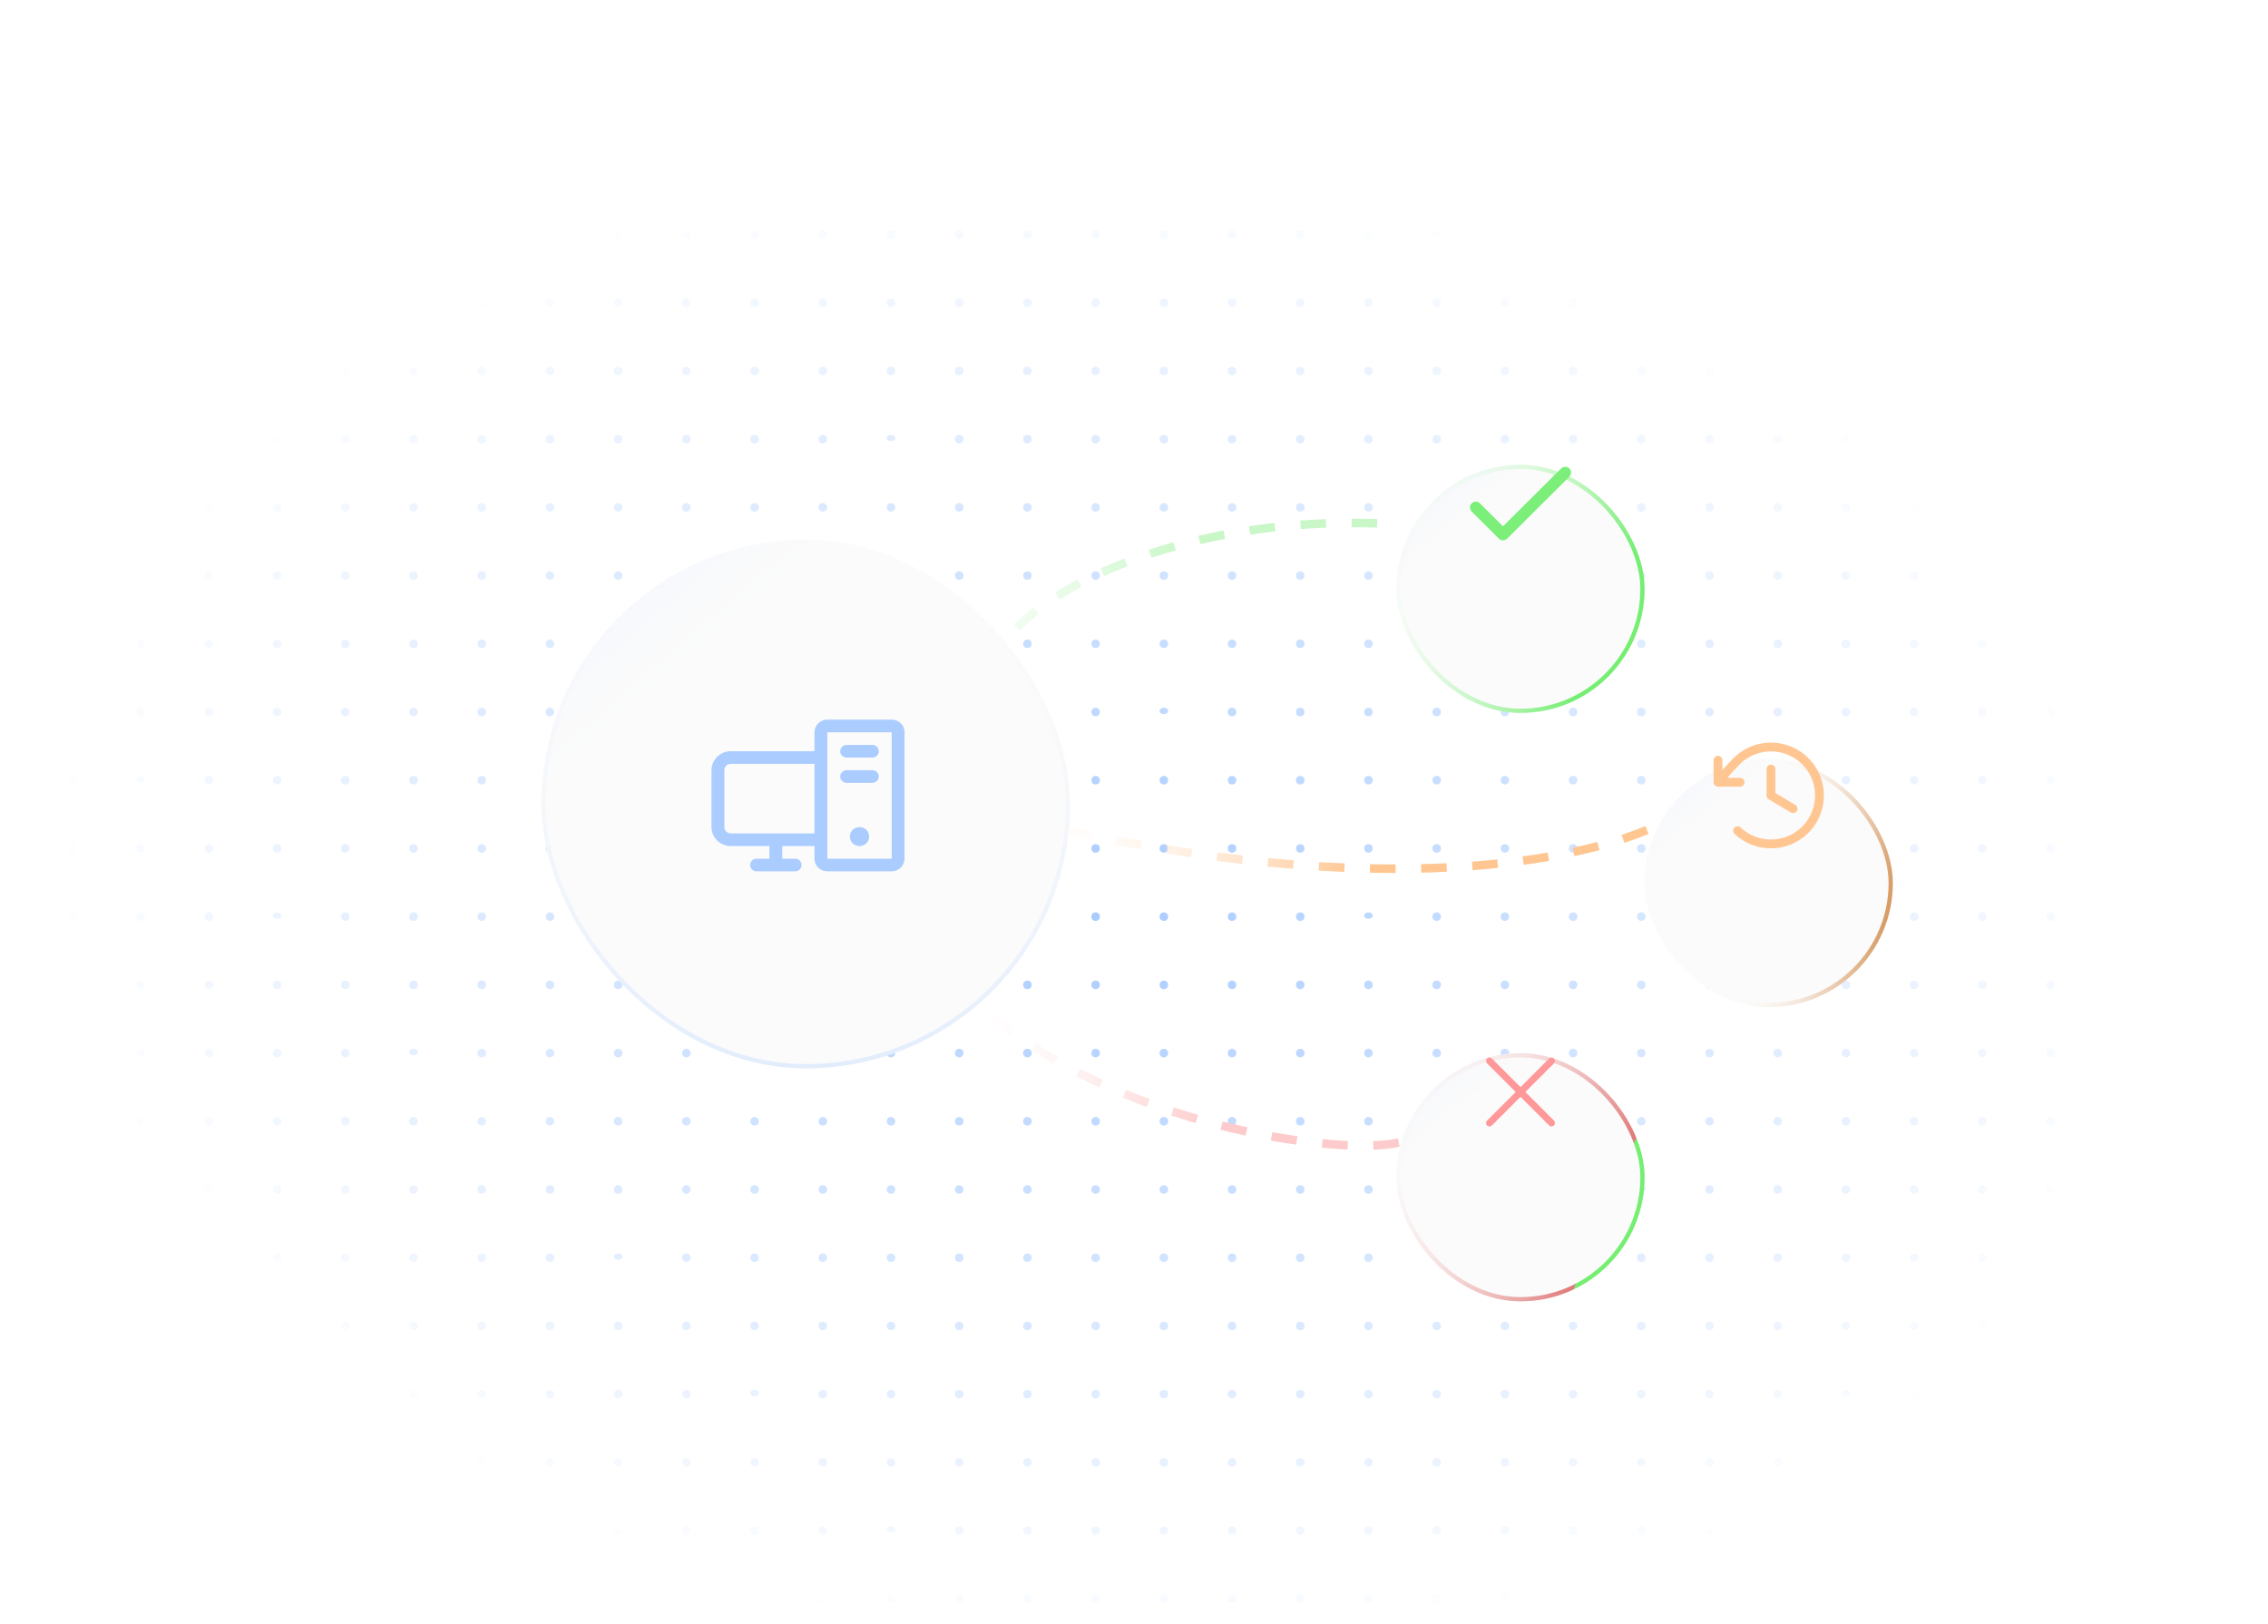 <svg width="532" height="381" viewBox="0 0 532 381" fill="none" xmlns="http://www.w3.org/2000/svg">
<g opacity="0.5">
<mask id="mask0_109_2" style="mask-type:alpha" maskUnits="userSpaceOnUse" x="0" y="0" width="532" height="381">
<rect width="532" height="381" fill="url(#paint0_radial_109_2)"/>
</mask>
<g mask="url(#mask0_109_2)">
<circle cx="1" cy="7" r="1" fill="#267DFF" fill-opacity="0.8"/>
<circle cx="17" cy="7" r="1" fill="#267DFF" fill-opacity="0.8"/>
<circle cx="33" cy="7" r="1" fill="#267DFF" fill-opacity="0.8"/>
<circle cx="49" cy="7" r="1" fill="#267DFF" fill-opacity="0.8"/>
<circle cx="65" cy="7" r="1" fill="#267DFF" fill-opacity="0.8"/>
<circle cx="81" cy="7" r="1" fill="#267DFF" fill-opacity="0.8"/>
<circle cx="97" cy="7" r="1" fill="#267DFF" fill-opacity="0.8"/>
<circle cx="113" cy="7" r="1" fill="#267DFF" fill-opacity="0.8"/>
<circle cx="129" cy="7" r="1" fill="#267DFF" fill-opacity="0.8"/>
<circle cx="145" cy="7" r="1" fill="#267DFF" fill-opacity="0.8"/>
<circle cx="161" cy="7" r="1" fill="#267DFF" fill-opacity="0.8"/>
<circle cx="177" cy="7" r="1" fill="#267DFF" fill-opacity="0.8"/>
<circle cx="193" cy="7" r="1" fill="#267DFF" fill-opacity="0.8"/>
<circle cx="209" cy="7" r="1" fill="#267DFF" fill-opacity="0.8"/>
<circle cx="225" cy="7" r="1" fill="#267DFF" fill-opacity="0.8"/>
<circle cx="241" cy="7" r="1" fill="#267DFF" fill-opacity="0.8"/>
<circle cx="257" cy="7" r="1" fill="#267DFF" fill-opacity="0.8"/>
<circle cx="273" cy="7" r="1" fill="#267DFF" fill-opacity="0.8"/>
<circle cx="289" cy="7" r="1" fill="#267DFF" fill-opacity="0.8"/>
<circle cx="305" cy="7" r="1" fill="#267DFF" fill-opacity="0.8"/>
<circle cx="321" cy="7" r="1" fill="#267DFF" fill-opacity="0.8"/>
<circle cx="337" cy="7" r="1" fill="#267DFF" fill-opacity="0.8"/>
<circle cx="353" cy="7" r="1" fill="#267DFF" fill-opacity="0.8"/>
<circle cx="369" cy="7" r="1" fill="#267DFF" fill-opacity="0.8"/>
<circle cx="385" cy="7" r="1" fill="#267DFF" fill-opacity="0.8"/>
<circle cx="401" cy="7" r="1" fill="#267DFF" fill-opacity="0.8"/>
<circle cx="417" cy="7" r="1" fill="#267DFF" fill-opacity="0.8"/>
<circle cx="433" cy="7" r="1" fill="#267DFF" fill-opacity="0.8"/>
<circle cx="449" cy="7" r="1" fill="#267DFF" fill-opacity="0.8"/>
<circle cx="465" cy="7" r="1" fill="#267DFF" fill-opacity="0.8"/>
<circle cx="481" cy="7" r="1" fill="#267DFF" fill-opacity="0.8"/>
<circle cx="1" cy="23" r="1" fill="#267DFF" fill-opacity="0.8"/>
<circle cx="17" cy="23" r="1" fill="#267DFF" fill-opacity="0.8"/>
<circle cx="33" cy="23" r="1" fill="#267DFF" fill-opacity="0.8"/>
<circle cx="49" cy="23" r="1" fill="#267DFF" fill-opacity="0.8"/>
<circle cx="65" cy="23" r="1" fill="#267DFF" fill-opacity="0.8"/>
<circle cx="81" cy="23" r="1" fill="#267DFF" fill-opacity="0.8"/>
<circle cx="97" cy="23" r="1" fill="#267DFF" fill-opacity="0.8"/>
<circle cx="113" cy="23" r="1" fill="#267DFF" fill-opacity="0.8"/>
<circle cx="129" cy="23" r="1" fill="#267DFF" fill-opacity="0.8"/>
<circle cx="145" cy="23" r="1" fill="#267DFF" fill-opacity="0.8"/>
<circle cx="161" cy="23" r="1" fill="#267DFF" fill-opacity="0.8"/>
<circle cx="177" cy="23" r="1" fill="#267DFF" fill-opacity="0.8"/>
<circle cx="193" cy="23" r="1" fill="#267DFF" fill-opacity="0.8"/>
<circle cx="209" cy="23" r="1" fill="#267DFF" fill-opacity="0.8"/>
<circle cx="225" cy="23" r="1" fill="#267DFF" fill-opacity="0.8"/>
<circle cx="241" cy="23" r="1" fill="#267DFF" fill-opacity="0.8"/>
<circle cx="257" cy="23" r="1" fill="#267DFF" fill-opacity="0.8"/>
<circle cx="273" cy="23" r="1" fill="#267DFF" fill-opacity="0.8"/>
<circle cx="289" cy="23" r="1" fill="#267DFF" fill-opacity="0.8"/>
<circle cx="305" cy="23" r="1" fill="#267DFF" fill-opacity="0.8"/>
<circle cx="321" cy="23" r="1" fill="#267DFF" fill-opacity="0.8"/>
<circle cx="337" cy="23" r="1" fill="#267DFF" fill-opacity="0.8"/>
<circle cx="353" cy="23" r="1" fill="#267DFF" fill-opacity="0.8"/>
<circle cx="369" cy="23" r="1" fill="#267DFF" fill-opacity="0.8"/>
<circle cx="385" cy="23" r="1" fill="#267DFF" fill-opacity="0.8"/>
<circle cx="401" cy="23" r="1" fill="#267DFF" fill-opacity="0.8"/>
<circle cx="417" cy="23" r="1" fill="#267DFF" fill-opacity="0.8"/>
<circle cx="433" cy="23" r="1" fill="#267DFF" fill-opacity="0.8"/>
<circle cx="449" cy="23" r="1" fill="#267DFF" fill-opacity="0.8"/>
<circle cx="465" cy="23" r="1" fill="#267DFF" fill-opacity="0.8"/>
<circle cx="481" cy="23" r="1" fill="#267DFF" fill-opacity="0.8"/>
<circle cx="1" cy="39" r="1" fill="#267DFF" fill-opacity="0.8"/>
<circle cx="17" cy="39" r="1" fill="#267DFF" fill-opacity="0.8"/>
<circle cx="33" cy="39" r="1" fill="#267DFF" fill-opacity="0.8"/>
<circle cx="49" cy="39" r="1" fill="#267DFF" fill-opacity="0.8"/>
<circle cx="65" cy="39" r="1" fill="#267DFF" fill-opacity="0.8"/>
<circle cx="81" cy="39" r="1" fill="#267DFF" fill-opacity="0.8"/>
<circle cx="97" cy="39" r="1" fill="#267DFF" fill-opacity="0.8"/>
<circle cx="113" cy="39" r="1" fill="#267DFF" fill-opacity="0.8"/>
<circle cx="129" cy="39" r="1" fill="#267DFF" fill-opacity="0.8"/>
<circle cx="145" cy="39" r="1" fill="#267DFF" fill-opacity="0.8"/>
<circle cx="161" cy="39" r="1" fill="#267DFF" fill-opacity="0.8"/>
<circle cx="177" cy="39" r="1" fill="#267DFF" fill-opacity="0.8"/>
<circle cx="193" cy="39" r="1" fill="#267DFF" fill-opacity="0.8"/>
<circle cx="209" cy="39" r="1" fill="#267DFF" fill-opacity="0.8"/>
<circle cx="225" cy="39" r="1" fill="#267DFF" fill-opacity="0.8"/>
<circle cx="241" cy="39" r="1" fill="#267DFF" fill-opacity="0.8"/>
<circle cx="257" cy="39" r="1" fill="#267DFF" fill-opacity="0.8"/>
<circle cx="273" cy="39" r="1" fill="#267DFF" fill-opacity="0.8"/>
<circle cx="289" cy="39" r="1" fill="#267DFF" fill-opacity="0.8"/>
<circle cx="305" cy="39" r="1" fill="#267DFF" fill-opacity="0.8"/>
<circle cx="321" cy="39" r="1" fill="#267DFF" fill-opacity="0.8"/>
<circle cx="337" cy="39" r="1" fill="#267DFF" fill-opacity="0.8"/>
<circle cx="353" cy="39" r="1" fill="#267DFF" fill-opacity="0.8"/>
<circle cx="369" cy="39" r="1" fill="#267DFF" fill-opacity="0.8"/>
<circle cx="385" cy="39" r="1" fill="#267DFF" fill-opacity="0.8"/>
<circle cx="401" cy="39" r="1" fill="#267DFF" fill-opacity="0.8"/>
<circle cx="417" cy="39" r="1" fill="#267DFF" fill-opacity="0.8"/>
<circle cx="433" cy="39" r="1" fill="#267DFF" fill-opacity="0.8"/>
<circle cx="449" cy="39" r="1" fill="#267DFF" fill-opacity="0.8"/>
<circle cx="465" cy="39" r="1" fill="#267DFF" fill-opacity="0.8"/>
<circle cx="481" cy="39" r="1" fill="#267DFF" fill-opacity="0.8"/>
<circle cx="1" cy="55" r="1" fill="#267DFF" fill-opacity="0.8"/>
<circle cx="17" cy="55" r="1" fill="#267DFF" fill-opacity="0.8"/>
<circle cx="33" cy="55" r="1" fill="#267DFF" fill-opacity="0.8"/>
<circle cx="49" cy="55" r="1" fill="#267DFF" fill-opacity="0.8"/>
<circle cx="65" cy="55" r="1" fill="#267DFF" fill-opacity="0.8"/>
<circle cx="81" cy="55" r="1" fill="#267DFF" fill-opacity="0.8"/>
<circle cx="97" cy="55" r="1" fill="#267DFF" fill-opacity="0.8"/>
<circle cx="113" cy="55" r="1" fill="#267DFF" fill-opacity="0.8"/>
<circle cx="129" cy="55" r="1" fill="#267DFF" fill-opacity="0.8"/>
<circle cx="145" cy="55" r="1" fill="#267DFF" fill-opacity="0.8"/>
<circle cx="161" cy="55" r="1" fill="#267DFF" fill-opacity="0.8"/>
<circle cx="177" cy="55" r="1" fill="#267DFF" fill-opacity="0.8"/>
<circle cx="193" cy="55" r="1" fill="#267DFF" fill-opacity="0.8"/>
<circle cx="209" cy="55" r="1" fill="#267DFF" fill-opacity="0.8"/>
<circle cx="225" cy="55" r="1" fill="#267DFF" fill-opacity="0.8"/>
<circle cx="241" cy="55" r="1" fill="#267DFF" fill-opacity="0.8"/>
<circle cx="257" cy="55" r="1" fill="#267DFF" fill-opacity="0.8"/>
<circle cx="273" cy="55" r="1" fill="#267DFF" fill-opacity="0.8"/>
<circle cx="289" cy="55" r="1" fill="#267DFF" fill-opacity="0.8"/>
<circle cx="305" cy="55" r="1" fill="#267DFF" fill-opacity="0.8"/>
<circle cx="321" cy="55" r="1" fill="#267DFF" fill-opacity="0.8"/>
<circle cx="337" cy="55" r="1" fill="#267DFF" fill-opacity="0.8"/>
<circle cx="353" cy="55" r="1" fill="#267DFF" fill-opacity="0.8"/>
<circle cx="369" cy="55" r="1" fill="#267DFF" fill-opacity="0.8"/>
<circle cx="385" cy="55" r="1" fill="#267DFF" fill-opacity="0.8"/>
<circle cx="401" cy="55" r="1" fill="#267DFF" fill-opacity="0.8"/>
<circle cx="417" cy="55" r="1" fill="#267DFF" fill-opacity="0.8"/>
<circle cx="433" cy="55" r="1" fill="#267DFF" fill-opacity="0.8"/>
<circle cx="449" cy="55" r="1" fill="#267DFF" fill-opacity="0.8"/>
<circle cx="465" cy="55" r="1" fill="#267DFF" fill-opacity="0.8"/>
<circle cx="481" cy="55" r="1" fill="#267DFF" fill-opacity="0.8"/>
<circle cx="1" cy="71" r="1" fill="#267DFF" fill-opacity="0.8"/>
<circle cx="17" cy="71" r="1" fill="#267DFF" fill-opacity="0.8"/>
<circle cx="33" cy="71" r="1" fill="#267DFF" fill-opacity="0.8"/>
<circle cx="49" cy="71" r="1" fill="#267DFF" fill-opacity="0.8"/>
<circle cx="65" cy="71" r="1" fill="#267DFF" fill-opacity="0.8"/>
<circle cx="81" cy="71" r="1" fill="#267DFF" fill-opacity="0.8"/>
<circle cx="97" cy="71" r="1" fill="#267DFF" fill-opacity="0.8"/>
<circle cx="113" cy="71" r="1" fill="#267DFF" fill-opacity="0.8"/>
<circle cx="129" cy="71" r="1" fill="#267DFF" fill-opacity="0.8"/>
<circle cx="145" cy="71" r="1" fill="#267DFF" fill-opacity="0.8"/>
<circle cx="161" cy="71" r="1" fill="#267DFF" fill-opacity="0.8"/>
<circle cx="177" cy="71" r="1" fill="#267DFF" fill-opacity="0.8"/>
<circle cx="193" cy="71" r="1" fill="#267DFF" fill-opacity="0.8"/>
<circle cx="209" cy="71" r="1" fill="#267DFF" fill-opacity="0.8"/>
<circle cx="225" cy="71" r="1" fill="#267DFF" fill-opacity="0.8"/>
<circle cx="241" cy="71" r="1" fill="#267DFF" fill-opacity="0.8"/>
<circle cx="257" cy="71" r="1" fill="#267DFF" fill-opacity="0.8"/>
<circle cx="273" cy="71" r="1" fill="#267DFF" fill-opacity="0.8"/>
<circle cx="289" cy="71" r="1" fill="#267DFF" fill-opacity="0.8"/>
<circle cx="305" cy="71" r="1" fill="#267DFF" fill-opacity="0.8"/>
<circle cx="321" cy="71" r="1" fill="#267DFF" fill-opacity="0.8"/>
<circle cx="337" cy="71" r="1" fill="#267DFF" fill-opacity="0.8"/>
<circle cx="353" cy="71" r="1" fill="#267DFF" fill-opacity="0.8"/>
<circle cx="369" cy="71" r="1" fill="#267DFF" fill-opacity="0.8"/>
<circle cx="385" cy="71" r="1" fill="#267DFF" fill-opacity="0.8"/>
<circle cx="401" cy="71" r="1" fill="#267DFF" fill-opacity="0.8"/>
<circle cx="417" cy="71" r="1" fill="#267DFF" fill-opacity="0.8"/>
<circle cx="433" cy="71" r="1" fill="#267DFF" fill-opacity="0.8"/>
<circle cx="449" cy="71" r="1" fill="#267DFF" fill-opacity="0.8"/>
<circle cx="465" cy="71" r="1" fill="#267DFF" fill-opacity="0.8"/>
<circle cx="481" cy="71" r="1" fill="#267DFF" fill-opacity="0.8"/>
<circle cx="1" cy="87" r="1" fill="#267DFF" fill-opacity="0.8"/>
<circle cx="17" cy="87" r="1" fill="#267DFF" fill-opacity="0.8"/>
<circle cx="33" cy="87" r="1" fill="#267DFF" fill-opacity="0.8"/>
<circle cx="49" cy="87" r="1" fill="#267DFF" fill-opacity="0.8"/>
<circle cx="65" cy="87" r="1" fill="#267DFF" fill-opacity="0.8"/>
<circle cx="81" cy="87" r="1" fill="#267DFF" fill-opacity="0.8"/>
<circle cx="97" cy="87" r="1" fill="#267DFF" fill-opacity="0.8"/>
<circle cx="113" cy="87" r="1" fill="#267DFF" fill-opacity="0.8"/>
<circle cx="129" cy="87" r="1" fill="#267DFF" fill-opacity="0.8"/>
<circle cx="145" cy="87" r="1" fill="#267DFF" fill-opacity="0.8"/>
<circle cx="161" cy="87" r="1" fill="#267DFF" fill-opacity="0.8"/>
<circle cx="177" cy="87" r="1" fill="#267DFF" fill-opacity="0.8"/>
<circle cx="193" cy="87" r="1" fill="#267DFF" fill-opacity="0.8"/>
<circle cx="209" cy="87" r="1" fill="#267DFF" fill-opacity="0.8"/>
<circle cx="225" cy="87" r="1" fill="#267DFF" fill-opacity="0.8"/>
<circle cx="241" cy="87" r="1" fill="#267DFF" fill-opacity="0.8"/>
<circle cx="257" cy="87" r="1" fill="#267DFF" fill-opacity="0.8"/>
<circle cx="273" cy="87" r="1" fill="#267DFF" fill-opacity="0.8"/>
<circle cx="289" cy="87" r="1" fill="#267DFF" fill-opacity="0.8"/>
<circle cx="305" cy="87" r="1" fill="#267DFF" fill-opacity="0.8"/>
<circle cx="321" cy="87" r="1" fill="#267DFF" fill-opacity="0.8"/>
<circle cx="337" cy="87" r="1" fill="#267DFF" fill-opacity="0.8"/>
<circle cx="353" cy="87" r="1" fill="#267DFF" fill-opacity="0.8"/>
<circle cx="369" cy="87" r="1" fill="#267DFF" fill-opacity="0.8"/>
<circle cx="385" cy="87" r="1" fill="#267DFF" fill-opacity="0.8"/>
<circle cx="401" cy="87" r="1" fill="#267DFF" fill-opacity="0.8"/>
<circle cx="417" cy="87" r="1" fill="#267DFF" fill-opacity="0.8"/>
<circle cx="433" cy="87" r="1" fill="#267DFF" fill-opacity="0.8"/>
<ellipse cx="449" cy="86.75" rx="1" ry="0.75" fill="#267DFF" fill-opacity="0.8"/>
<circle cx="465" cy="87" r="1" fill="#267DFF" fill-opacity="0.8"/>
<circle cx="481" cy="87" r="1" fill="#267DFF" fill-opacity="0.8"/>
<circle cx="1" cy="103" r="1" fill="#267DFF" fill-opacity="0.8"/>
<circle cx="17" cy="103" r="1" fill="#267DFF" fill-opacity="0.8"/>
<circle cx="33" cy="103" r="1" fill="#267DFF" fill-opacity="0.8"/>
<circle cx="49" cy="103" r="1" fill="#267DFF" fill-opacity="0.8"/>
<circle cx="65" cy="103" r="1" fill="#267DFF" fill-opacity="0.8"/>
<circle cx="81" cy="103" r="1" fill="#267DFF" fill-opacity="0.8"/>
<circle cx="97" cy="103" r="1" fill="#267DFF" fill-opacity="0.8"/>
<circle cx="113" cy="103" r="1" fill="#267DFF" fill-opacity="0.8"/>
<circle cx="129" cy="103" r="1" fill="#267DFF" fill-opacity="0.8"/>
<circle cx="145" cy="103" r="1" fill="#267DFF" fill-opacity="0.8"/>
<circle cx="161" cy="103" r="1" fill="#267DFF" fill-opacity="0.8"/>
<circle cx="177" cy="103" r="1" fill="#267DFF" fill-opacity="0.8"/>
<circle cx="193" cy="103" r="1" fill="#267DFF" fill-opacity="0.8"/>
<ellipse cx="209" cy="102.75" rx="1" ry="0.75" fill="#267DFF" fill-opacity="0.8"/>
<circle cx="225" cy="103" r="1" fill="#267DFF" fill-opacity="0.8"/>
<circle cx="241" cy="103" r="1" fill="#267DFF" fill-opacity="0.8"/>
<circle cx="257" cy="103" r="1" fill="#267DFF" fill-opacity="0.8"/>
<circle cx="273" cy="103" r="1" fill="#267DFF" fill-opacity="0.8"/>
<circle cx="289" cy="103" r="1" fill="#267DFF" fill-opacity="0.8"/>
<circle cx="305" cy="103" r="1" fill="#267DFF" fill-opacity="0.8"/>
<circle cx="321" cy="103" r="1" fill="#267DFF" fill-opacity="0.8"/>
<circle cx="337" cy="103" r="1" fill="#267DFF" fill-opacity="0.8"/>
<circle cx="353" cy="103" r="1" fill="#267DFF" fill-opacity="0.8"/>
<circle cx="369" cy="103" r="1" fill="#267DFF" fill-opacity="0.8"/>
<circle cx="385" cy="103" r="1" fill="#267DFF" fill-opacity="0.8"/>
<circle cx="401" cy="103" r="1" fill="#267DFF" fill-opacity="0.8"/>
<circle cx="417" cy="103" r="1" fill="#267DFF" fill-opacity="0.8"/>
<circle cx="433" cy="103" r="1" fill="#267DFF" fill-opacity="0.8"/>
<circle cx="449" cy="103" r="1" fill="#267DFF" fill-opacity="0.8"/>
<circle cx="465" cy="103" r="1" fill="#267DFF" fill-opacity="0.8"/>
<circle cx="481" cy="103" r="1" fill="#267DFF" fill-opacity="0.8"/>
<circle cx="1" cy="119" r="1" fill="#267DFF" fill-opacity="0.8"/>
<circle cx="17" cy="119" r="1" fill="#267DFF" fill-opacity="0.8"/>
<circle cx="33" cy="119" r="1" fill="#267DFF" fill-opacity="0.8"/>
<circle cx="49" cy="119" r="1" fill="#267DFF" fill-opacity="0.8"/>
<circle cx="65" cy="119" r="1" fill="#267DFF" fill-opacity="0.8"/>
<circle cx="81" cy="119" r="1" fill="#267DFF" fill-opacity="0.8"/>
<circle cx="97" cy="119" r="1" fill="#267DFF" fill-opacity="0.8"/>
<circle cx="113" cy="119" r="1" fill="#267DFF" fill-opacity="0.8"/>
<circle cx="129" cy="119" r="1" fill="#267DFF" fill-opacity="0.8"/>
<circle cx="145" cy="119" r="1" fill="#267DFF" fill-opacity="0.8"/>
<circle cx="161" cy="119" r="1" fill="#267DFF" fill-opacity="0.8"/>
<circle cx="177" cy="119" r="1" fill="#267DFF" fill-opacity="0.8"/>
<circle cx="193" cy="119" r="1" fill="#267DFF" fill-opacity="0.8"/>
<circle cx="209" cy="119" r="1" fill="#267DFF" fill-opacity="0.8"/>
<circle cx="225" cy="119" r="1" fill="#267DFF" fill-opacity="0.8"/>
<circle cx="241" cy="119" r="1" fill="#267DFF" fill-opacity="0.8"/>
<circle cx="257" cy="119" r="1" fill="#267DFF" fill-opacity="0.8"/>
<circle cx="273" cy="119" r="1" fill="#267DFF" fill-opacity="0.8"/>
<circle cx="289" cy="119" r="1" fill="#267DFF" fill-opacity="0.8"/>
<circle cx="305" cy="119" r="1" fill="#267DFF" fill-opacity="0.8"/>
<circle cx="321" cy="119" r="1" fill="#267DFF" fill-opacity="0.8"/>
<circle cx="337" cy="119" r="1" fill="#267DFF" fill-opacity="0.8"/>
<circle cx="353" cy="119" r="1" fill="#267DFF" fill-opacity="0.8"/>
<circle cx="369" cy="119" r="1" fill="#267DFF" fill-opacity="0.8"/>
<circle cx="385" cy="119" r="1" fill="#267DFF" fill-opacity="0.8"/>
<circle cx="401" cy="119" r="1" fill="#267DFF" fill-opacity="0.8"/>
<circle cx="417" cy="119" r="1" fill="#267DFF" fill-opacity="0.8"/>
<circle cx="433" cy="119" r="1" fill="#267DFF" fill-opacity="0.8"/>
<circle cx="449" cy="119" r="1" fill="#267DFF" fill-opacity="0.8"/>
<circle cx="465" cy="119" r="1" fill="#267DFF" fill-opacity="0.8"/>
<ellipse cx="481" cy="118.75" rx="1" ry="0.75" fill="#267DFF" fill-opacity="0.8"/>
<circle cx="1" cy="135" r="1" fill="#267DFF" fill-opacity="0.8"/>
<circle cx="17" cy="135" r="1" fill="#267DFF" fill-opacity="0.8"/>
<circle cx="33" cy="135" r="1" fill="#267DFF" fill-opacity="0.8"/>
<circle cx="49" cy="135" r="1" fill="#267DFF" fill-opacity="0.8"/>
<circle cx="65" cy="135" r="1" fill="#267DFF" fill-opacity="0.8"/>
<circle cx="81" cy="135" r="1" fill="#267DFF" fill-opacity="0.8"/>
<circle cx="97" cy="135" r="1" fill="#267DFF" fill-opacity="0.8"/>
<circle cx="113" cy="135" r="1" fill="#267DFF" fill-opacity="0.8"/>
<circle cx="129" cy="135" r="1" fill="#267DFF" fill-opacity="0.8"/>
<circle cx="145" cy="135" r="1" fill="#267DFF" fill-opacity="0.8"/>
<circle cx="161" cy="135" r="1" fill="#267DFF" fill-opacity="0.8"/>
<circle cx="177" cy="135" r="1" fill="#267DFF" fill-opacity="0.8"/>
<circle cx="193" cy="135" r="1" fill="#267DFF" fill-opacity="0.8"/>
<circle cx="209" cy="135" r="1" fill="#267DFF" fill-opacity="0.8"/>
<circle cx="225" cy="135" r="1" fill="#267DFF" fill-opacity="0.8"/>
<circle cx="241" cy="135" r="1" fill="#267DFF" fill-opacity="0.8"/>
<circle cx="257" cy="135" r="1" fill="#267DFF" fill-opacity="0.8"/>
<circle cx="273" cy="135" r="1" fill="#267DFF" fill-opacity="0.8"/>
<circle cx="289" cy="135" r="1" fill="#267DFF" fill-opacity="0.8"/>
<circle cx="305" cy="135" r="1" fill="#267DFF" fill-opacity="0.8"/>
<circle cx="321" cy="135" r="1" fill="#267DFF" fill-opacity="0.8"/>
<circle cx="337" cy="135" r="1" fill="#267DFF" fill-opacity="0.8"/>
<circle cx="353" cy="135" r="1" fill="#267DFF" fill-opacity="0.8"/>
<circle cx="369" cy="135" r="1" fill="#267DFF" fill-opacity="0.8"/>
<circle cx="385" cy="135" r="1" fill="#267DFF" fill-opacity="0.8"/>
<circle cx="401" cy="135" r="1" fill="#267DFF" fill-opacity="0.8"/>
<circle cx="417" cy="135" r="1" fill="#267DFF" fill-opacity="0.8"/>
<circle cx="433" cy="135" r="1" fill="#267DFF" fill-opacity="0.8"/>
<circle cx="449" cy="135" r="1" fill="#267DFF" fill-opacity="0.8"/>
<circle cx="465" cy="135" r="1" fill="#267DFF" fill-opacity="0.8"/>
<circle cx="481" cy="135" r="1" fill="#267DFF" fill-opacity="0.8"/>
<circle cx="1" cy="151" r="1" fill="#267DFF" fill-opacity="0.8"/>
<circle cx="17" cy="151" r="1" fill="#267DFF" fill-opacity="0.8"/>
<circle cx="33" cy="151" r="1" fill="#267DFF" fill-opacity="0.8"/>
<circle cx="49" cy="151" r="1" fill="#267DFF" fill-opacity="0.8"/>
<circle cx="65" cy="151" r="1" fill="#267DFF" fill-opacity="0.8"/>
<circle cx="81" cy="151" r="1" fill="#267DFF" fill-opacity="0.8"/>
<circle cx="97" cy="151" r="1" fill="#267DFF" fill-opacity="0.8"/>
<circle cx="113" cy="151" r="1" fill="#267DFF" fill-opacity="0.8"/>
<circle cx="129" cy="151" r="1" fill="#267DFF" fill-opacity="0.8"/>
<circle cx="145" cy="151" r="1" fill="#267DFF" fill-opacity="0.8"/>
<circle cx="161" cy="151" r="1" fill="#267DFF" fill-opacity="0.8"/>
<circle cx="177" cy="151" r="1" fill="#267DFF" fill-opacity="0.8"/>
<circle cx="193" cy="151" r="1" fill="#267DFF" fill-opacity="0.8"/>
<circle cx="209" cy="151" r="1" fill="#267DFF" fill-opacity="0.8"/>
<circle cx="225" cy="151" r="1" fill="#267DFF" fill-opacity="0.8"/>
<circle cx="241" cy="151" r="1" fill="#267DFF" fill-opacity="0.8"/>
<circle cx="257" cy="151" r="1" fill="#267DFF" fill-opacity="0.8"/>
<circle cx="273" cy="151" r="1" fill="#267DFF" fill-opacity="0.8"/>
<circle cx="289" cy="151" r="1" fill="#267DFF" fill-opacity="0.8"/>
<circle cx="305" cy="151" r="1" fill="#267DFF" fill-opacity="0.8"/>
<circle cx="321" cy="151" r="1" fill="#267DFF" fill-opacity="0.8"/>
<circle cx="337" cy="151" r="1" fill="#267DFF" fill-opacity="0.8"/>
<circle cx="353" cy="151" r="1" fill="#267DFF" fill-opacity="0.8"/>
<circle cx="369" cy="151" r="1" fill="#267DFF" fill-opacity="0.8"/>
<circle cx="385" cy="151" r="1" fill="#267DFF" fill-opacity="0.8"/>
<circle cx="401" cy="151" r="1" fill="#267DFF" fill-opacity="0.8"/>
<circle cx="417" cy="151" r="1" fill="#267DFF" fill-opacity="0.8"/>
<circle cx="433" cy="151" r="1" fill="#267DFF" fill-opacity="0.8"/>
<circle cx="449" cy="151" r="1" fill="#267DFF" fill-opacity="0.8"/>
<circle cx="465" cy="151" r="1" fill="#267DFF" fill-opacity="0.8"/>
<circle cx="481" cy="151" r="1" fill="#267DFF" fill-opacity="0.8"/>
<circle cx="1" cy="167" r="1" fill="#267DFF" fill-opacity="0.8"/>
<circle cx="17" cy="167" r="1" fill="#267DFF" fill-opacity="0.8"/>
<circle cx="33" cy="167" r="1" fill="#267DFF" fill-opacity="0.8"/>
<circle cx="49" cy="167" r="1" fill="#267DFF" fill-opacity="0.8"/>
<circle cx="65" cy="167" r="1" fill="#267DFF" fill-opacity="0.8"/>
<circle cx="81" cy="167" r="1" fill="#267DFF" fill-opacity="0.8"/>
<circle cx="97" cy="167" r="1" fill="#267DFF" fill-opacity="0.8"/>
<circle cx="113" cy="167" r="1" fill="#267DFF" fill-opacity="0.8"/>
<circle cx="129" cy="167" r="1" fill="#267DFF" fill-opacity="0.8"/>
<circle cx="145" cy="167" r="1" fill="#267DFF" fill-opacity="0.8"/>
<circle cx="161" cy="167" r="1" fill="#267DFF" fill-opacity="0.8"/>
<circle cx="177" cy="167" r="1" fill="#267DFF" fill-opacity="0.8"/>
<circle cx="193" cy="167" r="1" fill="#267DFF" fill-opacity="0.8"/>
<circle cx="209" cy="167" r="1" fill="#267DFF" fill-opacity="0.8"/>
<circle cx="225" cy="167" r="1" fill="#267DFF" fill-opacity="0.8"/>
<circle cx="241" cy="167" r="1" fill="#267DFF" fill-opacity="0.8"/>
<circle cx="257" cy="167" r="1" fill="#267DFF" fill-opacity="0.8"/>
<ellipse cx="273" cy="166.75" rx="1" ry="0.75" fill="#267DFF" fill-opacity="0.8"/>
<circle cx="289" cy="167" r="1" fill="#267DFF" fill-opacity="0.8"/>
<circle cx="305" cy="167" r="1" fill="#267DFF" fill-opacity="0.8"/>
<circle cx="321" cy="167" r="1" fill="#267DFF" fill-opacity="0.8"/>
<circle cx="337" cy="167" r="1" fill="#267DFF" fill-opacity="0.8"/>
<circle cx="353" cy="167" r="1" fill="#267DFF" fill-opacity="0.8"/>
<circle cx="369" cy="167" r="1" fill="#267DFF" fill-opacity="0.8"/>
<circle cx="385" cy="167" r="1" fill="#267DFF" fill-opacity="0.8"/>
<circle cx="401" cy="167" r="1" fill="#267DFF" fill-opacity="0.8"/>
<circle cx="417" cy="167" r="1" fill="#267DFF" fill-opacity="0.8"/>
<circle cx="433" cy="167" r="1" fill="#267DFF" fill-opacity="0.8"/>
<circle cx="449" cy="167" r="1" fill="#267DFF" fill-opacity="0.8"/>
<circle cx="465" cy="167" r="1" fill="#267DFF" fill-opacity="0.8"/>
<circle cx="481" cy="167" r="1" fill="#267DFF" fill-opacity="0.8"/>
<circle cx="1" cy="183" r="1" fill="#267DFF" fill-opacity="0.8"/>
<circle cx="17" cy="183" r="1" fill="#267DFF" fill-opacity="0.8"/>
<ellipse cx="33" cy="182.75" rx="1" ry="0.75" fill="#267DFF" fill-opacity="0.8"/>
<circle cx="49" cy="183" r="1" fill="#267DFF" fill-opacity="0.8"/>
<circle cx="65" cy="183" r="1" fill="#267DFF" fill-opacity="0.8"/>
<circle cx="81" cy="183" r="1" fill="#267DFF" fill-opacity="0.8"/>
<circle cx="97" cy="183" r="1" fill="#267DFF" fill-opacity="0.8"/>
<circle cx="113" cy="183" r="1" fill="#267DFF" fill-opacity="0.8"/>
<circle cx="129" cy="183" r="1" fill="#267DFF" fill-opacity="0.8"/>
<circle cx="145" cy="183" r="1" fill="#267DFF" fill-opacity="0.8"/>
<circle cx="161" cy="183" r="1" fill="#267DFF" fill-opacity="0.8"/>
<circle cx="177" cy="183" r="1" fill="#267DFF" fill-opacity="0.8"/>
<circle cx="193" cy="183" r="1" fill="#267DFF" fill-opacity="0.8"/>
<circle cx="209" cy="183" r="1" fill="#267DFF" fill-opacity="0.8"/>
<circle cx="225" cy="183" r="1" fill="#267DFF" fill-opacity="0.8"/>
<circle cx="241" cy="183" r="1" fill="#267DFF" fill-opacity="0.8"/>
<circle cx="257" cy="183" r="1" fill="#267DFF" fill-opacity="0.8"/>
<circle cx="273" cy="183" r="1" fill="#267DFF" fill-opacity="0.8"/>
<circle cx="289" cy="183" r="1" fill="#267DFF" fill-opacity="0.8"/>
<circle cx="305" cy="183" r="1" fill="#267DFF" fill-opacity="0.8"/>
<circle cx="321" cy="183" r="1" fill="#267DFF" fill-opacity="0.8"/>
<circle cx="337" cy="183" r="1" fill="#267DFF" fill-opacity="0.8"/>
<circle cx="353" cy="183" r="1" fill="#267DFF" fill-opacity="0.8"/>
<circle cx="369" cy="183" r="1" fill="#267DFF" fill-opacity="0.8"/>
<circle cx="385" cy="183" r="1" fill="#267DFF" fill-opacity="0.8"/>
<circle cx="401" cy="183" r="1" fill="#267DFF" fill-opacity="0.8"/>
<circle cx="417" cy="183" r="1" fill="#267DFF" fill-opacity="0.8"/>
<circle cx="433" cy="183" r="1" fill="#267DFF" fill-opacity="0.8"/>
<circle cx="449" cy="183" r="1" fill="#267DFF" fill-opacity="0.8"/>
<circle cx="465" cy="183" r="1" fill="#267DFF" fill-opacity="0.8"/>
<circle cx="481" cy="183" r="1" fill="#267DFF" fill-opacity="0.8"/>
<circle cx="1" cy="199" r="1" fill="#267DFF" fill-opacity="0.8"/>
<circle cx="17" cy="199" r="1" fill="#267DFF" fill-opacity="0.8"/>
<circle cx="33" cy="199" r="1" fill="#267DFF" fill-opacity="0.8"/>
<circle cx="49" cy="199" r="1" fill="#267DFF" fill-opacity="0.8"/>
<circle cx="65" cy="199" r="1" fill="#267DFF" fill-opacity="0.8"/>
<circle cx="81" cy="199" r="1" fill="#267DFF" fill-opacity="0.8"/>
<circle cx="97" cy="199" r="1" fill="#267DFF" fill-opacity="0.8"/>
<circle cx="113" cy="199" r="1" fill="#267DFF" fill-opacity="0.8"/>
<circle cx="129" cy="199" r="1" fill="#267DFF" fill-opacity="0.8"/>
<circle cx="145" cy="199" r="1" fill="#267DFF" fill-opacity="0.8"/>
<circle cx="161" cy="199" r="1" fill="#267DFF" fill-opacity="0.8"/>
<circle cx="177" cy="199" r="1" fill="#267DFF" fill-opacity="0.8"/>
<circle cx="193" cy="199" r="1" fill="#267DFF" fill-opacity="0.8"/>
<circle cx="209" cy="199" r="1" fill="#267DFF" fill-opacity="0.8"/>
<circle cx="225" cy="199" r="1" fill="#267DFF" fill-opacity="0.8"/>
<circle cx="241" cy="199" r="1" fill="#267DFF" fill-opacity="0.8"/>
<circle cx="257" cy="199" r="1" fill="#267DFF" fill-opacity="0.8"/>
<circle cx="273" cy="199" r="1" fill="#267DFF" fill-opacity="0.8"/>
<circle cx="289" cy="199" r="1" fill="#267DFF" fill-opacity="0.8"/>
<circle cx="305" cy="199" r="1" fill="#267DFF" fill-opacity="0.8"/>
<circle cx="321" cy="199" r="1" fill="#267DFF" fill-opacity="0.8"/>
<circle cx="337" cy="199" r="1" fill="#267DFF" fill-opacity="0.8"/>
<circle cx="353" cy="199" r="1" fill="#267DFF" fill-opacity="0.8"/>
<circle cx="369" cy="199" r="1" fill="#267DFF" fill-opacity="0.8"/>
<circle cx="385" cy="199" r="1" fill="#267DFF" fill-opacity="0.8"/>
<circle cx="401" cy="199" r="1" fill="#267DFF" fill-opacity="0.8"/>
<circle cx="417" cy="199" r="1" fill="#267DFF" fill-opacity="0.8"/>
<circle cx="433" cy="199" r="1" fill="#267DFF" fill-opacity="0.8"/>
<circle cx="449" cy="199" r="1" fill="#267DFF" fill-opacity="0.8"/>
<circle cx="465" cy="199" r="1" fill="#267DFF" fill-opacity="0.8"/>
<circle cx="481" cy="199" r="1" fill="#267DFF" fill-opacity="0.8"/>
<circle cx="1" cy="215" r="1" fill="#267DFF" fill-opacity="0.8"/>
<circle cx="17" cy="215" r="1" fill="#267DFF" fill-opacity="0.8"/>
<circle cx="33" cy="215" r="1" fill="#267DFF" fill-opacity="0.8"/>
<circle cx="49" cy="215" r="1" fill="#267DFF" fill-opacity="0.8"/>
<ellipse cx="65" cy="214.75" rx="1" ry="0.75" fill="#267DFF" fill-opacity="0.8"/>
<circle cx="81" cy="215" r="1" fill="#267DFF" fill-opacity="0.8"/>
<circle cx="97" cy="215" r="1" fill="#267DFF" fill-opacity="0.8"/>
<circle cx="113" cy="215" r="1" fill="#267DFF" fill-opacity="0.8"/>
<circle cx="129" cy="215" r="1" fill="#267DFF" fill-opacity="0.8"/>
<circle cx="145" cy="215" r="1" fill="#267DFF" fill-opacity="0.8"/>
<circle cx="161" cy="215" r="1" fill="#267DFF" fill-opacity="0.8"/>
<circle cx="177" cy="215" r="1" fill="#267DFF" fill-opacity="0.8"/>
<circle cx="193" cy="215" r="1" fill="#267DFF" fill-opacity="0.8"/>
<circle cx="209" cy="215" r="1" fill="#267DFF" fill-opacity="0.8"/>
<circle cx="225" cy="215" r="1" fill="#267DFF" fill-opacity="0.8"/>
<circle cx="241" cy="215" r="1" fill="#267DFF" fill-opacity="0.8"/>
<circle cx="257" cy="215" r="1" fill="#267DFF" fill-opacity="0.8"/>
<circle cx="273" cy="215" r="1" fill="#267DFF" fill-opacity="0.8"/>
<circle cx="289" cy="215" r="1" fill="#267DFF" fill-opacity="0.8"/>
<circle cx="305" cy="215" r="1" fill="#267DFF" fill-opacity="0.8"/>
<ellipse cx="321" cy="214.75" rx="1" ry="0.75" fill="#267DFF" fill-opacity="0.8"/>
<circle cx="337" cy="215" r="1" fill="#267DFF" fill-opacity="0.8"/>
<circle cx="353" cy="215" r="1" fill="#267DFF" fill-opacity="0.8"/>
<circle cx="369" cy="215" r="1" fill="#267DFF" fill-opacity="0.8"/>
<circle cx="385" cy="215" r="1" fill="#267DFF" fill-opacity="0.8"/>
<circle cx="401" cy="215" r="1" fill="#267DFF" fill-opacity="0.8"/>
<circle cx="417" cy="215" r="1" fill="#267DFF" fill-opacity="0.8"/>
<circle cx="433" cy="215" r="1" fill="#267DFF" fill-opacity="0.8"/>
<circle cx="449" cy="215" r="1" fill="#267DFF" fill-opacity="0.8"/>
<circle cx="465" cy="215" r="1" fill="#267DFF" fill-opacity="0.8"/>
<circle cx="481" cy="215" r="1" fill="#267DFF" fill-opacity="0.8"/>
<circle cx="1" cy="231" r="1" fill="#267DFF" fill-opacity="0.8"/>
<circle cx="17" cy="231" r="1" fill="#267DFF" fill-opacity="0.8"/>
<circle cx="33" cy="231" r="1" fill="#267DFF" fill-opacity="0.8"/>
<circle cx="49" cy="231" r="1" fill="#267DFF" fill-opacity="0.8"/>
<circle cx="65" cy="231" r="1" fill="#267DFF" fill-opacity="0.8"/>
<circle cx="81" cy="231" r="1" fill="#267DFF" fill-opacity="0.8"/>
<circle cx="97" cy="231" r="1" fill="#267DFF" fill-opacity="0.8"/>
<circle cx="113" cy="231" r="1" fill="#267DFF" fill-opacity="0.8"/>
<circle cx="129" cy="231" r="1" fill="#267DFF" fill-opacity="0.8"/>
<circle cx="145" cy="231" r="1" fill="#267DFF" fill-opacity="0.8"/>
<circle cx="161" cy="231" r="1" fill="#267DFF" fill-opacity="0.8"/>
<circle cx="177" cy="231" r="1" fill="#267DFF" fill-opacity="0.8"/>
<circle cx="193" cy="231" r="1" fill="#267DFF" fill-opacity="0.8"/>
<circle cx="209" cy="231" r="1" fill="#267DFF" fill-opacity="0.8"/>
<circle cx="225" cy="231" r="1" fill="#267DFF" fill-opacity="0.8"/>
<circle cx="241" cy="231" r="1" fill="#267DFF" fill-opacity="0.8"/>
<circle cx="257" cy="231" r="1" fill="#267DFF" fill-opacity="0.8"/>
<circle cx="273" cy="231" r="1" fill="#267DFF" fill-opacity="0.8"/>
<circle cx="289" cy="231" r="1" fill="#267DFF" fill-opacity="0.8"/>
<circle cx="305" cy="231" r="1" fill="#267DFF" fill-opacity="0.8"/>
<circle cx="321" cy="231" r="1" fill="#267DFF" fill-opacity="0.8"/>
<circle cx="337" cy="231" r="1" fill="#267DFF" fill-opacity="0.8"/>
<circle cx="353" cy="231" r="1" fill="#267DFF" fill-opacity="0.8"/>
<circle cx="369" cy="231" r="1" fill="#267DFF" fill-opacity="0.8"/>
<circle cx="385" cy="231" r="1" fill="#267DFF" fill-opacity="0.8"/>
<circle cx="401" cy="231" r="1" fill="#267DFF" fill-opacity="0.8"/>
<circle cx="417" cy="231" r="1" fill="#267DFF" fill-opacity="0.8"/>
<circle cx="433" cy="231" r="1" fill="#267DFF" fill-opacity="0.8"/>
<circle cx="449" cy="231" r="1" fill="#267DFF" fill-opacity="0.8"/>
<circle cx="465" cy="231" r="1" fill="#267DFF" fill-opacity="0.8"/>
<circle cx="481" cy="231" r="1" fill="#267DFF" fill-opacity="0.8"/>
<circle cx="1" cy="247" r="1" fill="#267DFF" fill-opacity="0.8"/>
<circle cx="17" cy="247" r="1" fill="#267DFF" fill-opacity="0.8"/>
<circle cx="33" cy="247" r="1" fill="#267DFF" fill-opacity="0.8"/>
<circle cx="49" cy="247" r="1" fill="#267DFF" fill-opacity="0.8"/>
<circle cx="65" cy="247" r="1" fill="#267DFF" fill-opacity="0.8"/>
<circle cx="81" cy="247" r="1" fill="#267DFF" fill-opacity="0.8"/>
<ellipse cx="97" cy="246.75" rx="1" ry="0.75" fill="#267DFF" fill-opacity="0.8"/>
<circle cx="113" cy="247" r="1" fill="#267DFF" fill-opacity="0.8"/>
<circle cx="129" cy="247" r="1" fill="#267DFF" fill-opacity="0.8"/>
<circle cx="145" cy="247" r="1" fill="#267DFF" fill-opacity="0.8"/>
<circle cx="161" cy="247" r="1" fill="#267DFF" fill-opacity="0.8"/>
<circle cx="177" cy="247" r="1" fill="#267DFF" fill-opacity="0.8"/>
<circle cx="193" cy="247" r="1" fill="#267DFF" fill-opacity="0.8"/>
<circle cx="209" cy="247" r="1" fill="#267DFF" fill-opacity="0.8"/>
<circle cx="225" cy="247" r="1" fill="#267DFF" fill-opacity="0.8"/>
<circle cx="241" cy="247" r="1" fill="#267DFF" fill-opacity="0.8"/>
<circle cx="257" cy="247" r="1" fill="#267DFF" fill-opacity="0.8"/>
<circle cx="273" cy="247" r="1" fill="#267DFF" fill-opacity="0.8"/>
<circle cx="289" cy="247" r="1" fill="#267DFF" fill-opacity="0.8"/>
<circle cx="305" cy="247" r="1" fill="#267DFF" fill-opacity="0.8"/>
<circle cx="321" cy="247" r="1" fill="#267DFF" fill-opacity="0.8"/>
<circle cx="337" cy="247" r="1" fill="#267DFF" fill-opacity="0.8"/>
<circle cx="353" cy="247" r="1" fill="#267DFF" fill-opacity="0.8"/>
<circle cx="369" cy="247" r="1" fill="#267DFF" fill-opacity="0.8"/>
<circle cx="385" cy="247" r="1" fill="#267DFF" fill-opacity="0.8"/>
<circle cx="401" cy="247" r="1" fill="#267DFF" fill-opacity="0.8"/>
<circle cx="417" cy="247" r="1" fill="#267DFF" fill-opacity="0.8"/>
<circle cx="433" cy="247" r="1" fill="#267DFF" fill-opacity="0.8"/>
<circle cx="449" cy="247" r="1" fill="#267DFF" fill-opacity="0.8"/>
<circle cx="465" cy="247" r="1" fill="#267DFF" fill-opacity="0.8"/>
<circle cx="481" cy="247" r="1" fill="#267DFF" fill-opacity="0.8"/>
<circle cx="1" cy="263" r="1" fill="#267DFF" fill-opacity="0.8"/>
<circle cx="17" cy="263" r="1" fill="#267DFF" fill-opacity="0.8"/>
<circle cx="33" cy="263" r="1" fill="#267DFF" fill-opacity="0.8"/>
<circle cx="49" cy="263" r="1" fill="#267DFF" fill-opacity="0.8"/>
<circle cx="65" cy="263" r="1" fill="#267DFF" fill-opacity="0.8"/>
<circle cx="81" cy="263" r="1" fill="#267DFF" fill-opacity="0.8"/>
<circle cx="97" cy="263" r="1" fill="#267DFF" fill-opacity="0.8"/>
<circle cx="113" cy="263" r="1" fill="#267DFF" fill-opacity="0.8"/>
<circle cx="129" cy="263" r="1" fill="#267DFF" fill-opacity="0.8"/>
<circle cx="145" cy="263" r="1" fill="#267DFF" fill-opacity="0.8"/>
<circle cx="161" cy="263" r="1" fill="#267DFF" fill-opacity="0.8"/>
<circle cx="177" cy="263" r="1" fill="#267DFF" fill-opacity="0.8"/>
<circle cx="193" cy="263" r="1" fill="#267DFF" fill-opacity="0.8"/>
<circle cx="209" cy="263" r="1" fill="#267DFF" fill-opacity="0.8"/>
<circle cx="225" cy="263" r="1" fill="#267DFF" fill-opacity="0.8"/>
<circle cx="241" cy="263" r="1" fill="#267DFF" fill-opacity="0.8"/>
<circle cx="257" cy="263" r="1" fill="#267DFF" fill-opacity="0.8"/>
<circle cx="273" cy="263" r="1" fill="#267DFF" fill-opacity="0.8"/>
<circle cx="289" cy="263" r="1" fill="#267DFF" fill-opacity="0.8"/>
<circle cx="305" cy="263" r="1" fill="#267DFF" fill-opacity="0.8"/>
<circle cx="321" cy="263" r="1" fill="#267DFF" fill-opacity="0.8"/>
<circle cx="337" cy="263" r="1" fill="#267DFF" fill-opacity="0.8"/>
<circle cx="353" cy="263" r="1" fill="#267DFF" fill-opacity="0.8"/>
<circle cx="369" cy="263" r="1" fill="#267DFF" fill-opacity="0.8"/>
<circle cx="385" cy="263" r="1" fill="#267DFF" fill-opacity="0.8"/>
<circle cx="401" cy="263" r="1" fill="#267DFF" fill-opacity="0.8"/>
<circle cx="417" cy="263" r="1" fill="#267DFF" fill-opacity="0.8"/>
<circle cx="433" cy="263" r="1" fill="#267DFF" fill-opacity="0.8"/>
<circle cx="449" cy="263" r="1" fill="#267DFF" fill-opacity="0.8"/>
<circle cx="465" cy="263" r="1" fill="#267DFF" fill-opacity="0.8"/>
<circle cx="481" cy="263" r="1" fill="#267DFF" fill-opacity="0.8"/>
<circle cx="1" cy="279" r="1" fill="#267DFF" fill-opacity="0.8"/>
<circle cx="17" cy="279" r="1" fill="#267DFF" fill-opacity="0.8"/>
<circle cx="33" cy="279" r="1" fill="#267DFF" fill-opacity="0.8"/>
<circle cx="49" cy="279" r="1" fill="#267DFF" fill-opacity="0.8"/>
<circle cx="65" cy="279" r="1" fill="#267DFF" fill-opacity="0.8"/>
<circle cx="81" cy="279" r="1" fill="#267DFF" fill-opacity="0.8"/>
<circle cx="97" cy="279" r="1" fill="#267DFF" fill-opacity="0.8"/>
<circle cx="113" cy="279" r="1" fill="#267DFF" fill-opacity="0.8"/>
<circle cx="129" cy="279" r="1" fill="#267DFF" fill-opacity="0.8"/>
<circle cx="145" cy="279" r="1" fill="#267DFF" fill-opacity="0.8"/>
<circle cx="161" cy="279" r="1" fill="#267DFF" fill-opacity="0.8"/>
<circle cx="177" cy="279" r="1" fill="#267DFF" fill-opacity="0.8"/>
<circle cx="193" cy="279" r="1" fill="#267DFF" fill-opacity="0.8"/>
<circle cx="209" cy="279" r="1" fill="#267DFF" fill-opacity="0.8"/>
<circle cx="225" cy="279" r="1" fill="#267DFF" fill-opacity="0.8"/>
<circle cx="241" cy="279" r="1" fill="#267DFF" fill-opacity="0.8"/>
<circle cx="257" cy="279" r="1" fill="#267DFF" fill-opacity="0.8"/>
<circle cx="273" cy="279" r="1" fill="#267DFF" fill-opacity="0.8"/>
<circle cx="289" cy="279" r="1" fill="#267DFF" fill-opacity="0.8"/>
<circle cx="305" cy="279" r="1" fill="#267DFF" fill-opacity="0.8"/>
<circle cx="321" cy="279" r="1" fill="#267DFF" fill-opacity="0.8"/>
<circle cx="337" cy="279" r="1" fill="#267DFF" fill-opacity="0.8"/>
<circle cx="353" cy="279" r="1" fill="#267DFF" fill-opacity="0.8"/>
<circle cx="369" cy="279" r="1" fill="#267DFF" fill-opacity="0.8"/>
<ellipse cx="385" cy="278.75" rx="1" ry="0.75" fill="#267DFF" fill-opacity="0.8"/>
<circle cx="401" cy="279" r="1" fill="#267DFF" fill-opacity="0.8"/>
<circle cx="417" cy="279" r="1" fill="#267DFF" fill-opacity="0.8"/>
<circle cx="433" cy="279" r="1" fill="#267DFF" fill-opacity="0.8"/>
<circle cx="449" cy="279" r="1" fill="#267DFF" fill-opacity="0.8"/>
<circle cx="465" cy="279" r="1" fill="#267DFF" fill-opacity="0.8"/>
<circle cx="481" cy="279" r="1" fill="#267DFF" fill-opacity="0.8"/>
<circle cx="1" cy="295" r="1" fill="#267DFF" fill-opacity="0.8"/>
<circle cx="17" cy="295" r="1" fill="#267DFF" fill-opacity="0.8"/>
<circle cx="33" cy="295" r="1" fill="#267DFF" fill-opacity="0.8"/>
<circle cx="49" cy="295" r="1" fill="#267DFF" fill-opacity="0.8"/>
<circle cx="65" cy="295" r="1" fill="#267DFF" fill-opacity="0.8"/>
<circle cx="81" cy="295" r="1" fill="#267DFF" fill-opacity="0.8"/>
<circle cx="97" cy="295" r="1" fill="#267DFF" fill-opacity="0.8"/>
<circle cx="113" cy="295" r="1" fill="#267DFF" fill-opacity="0.8"/>
<circle cx="129" cy="295" r="1" fill="#267DFF" fill-opacity="0.8"/>
<ellipse cx="145" cy="294.75" rx="1" ry="0.75" fill="#267DFF" fill-opacity="0.8"/>
<circle cx="161" cy="295" r="1" fill="#267DFF" fill-opacity="0.8"/>
<circle cx="177" cy="295" r="1" fill="#267DFF" fill-opacity="0.8"/>
<circle cx="193" cy="295" r="1" fill="#267DFF" fill-opacity="0.8"/>
<circle cx="209" cy="295" r="1" fill="#267DFF" fill-opacity="0.8"/>
<circle cx="225" cy="295" r="1" fill="#267DFF" fill-opacity="0.8"/>
<circle cx="241" cy="295" r="1" fill="#267DFF" fill-opacity="0.8"/>
<circle cx="257" cy="295" r="1" fill="#267DFF" fill-opacity="0.8"/>
<circle cx="273" cy="295" r="1" fill="#267DFF" fill-opacity="0.8"/>
<circle cx="289" cy="295" r="1" fill="#267DFF" fill-opacity="0.8"/>
<circle cx="305" cy="295" r="1" fill="#267DFF" fill-opacity="0.8"/>
<circle cx="321" cy="295" r="1" fill="#267DFF" fill-opacity="0.8"/>
<circle cx="337" cy="295" r="1" fill="#267DFF" fill-opacity="0.8"/>
<circle cx="353" cy="295" r="1" fill="#267DFF" fill-opacity="0.8"/>
<circle cx="369" cy="295" r="1" fill="#267DFF" fill-opacity="0.8"/>
<circle cx="385" cy="295" r="1" fill="#267DFF" fill-opacity="0.8"/>
<circle cx="401" cy="295" r="1" fill="#267DFF" fill-opacity="0.8"/>
<circle cx="417" cy="295" r="1" fill="#267DFF" fill-opacity="0.8"/>
<circle cx="433" cy="295" r="1" fill="#267DFF" fill-opacity="0.8"/>
<circle cx="449" cy="295" r="1" fill="#267DFF" fill-opacity="0.8"/>
<circle cx="465" cy="295" r="1" fill="#267DFF" fill-opacity="0.8"/>
<circle cx="481" cy="295" r="1" fill="#267DFF" fill-opacity="0.8"/>
<circle cx="1" cy="311" r="1" fill="#267DFF" fill-opacity="0.8"/>
<circle cx="17" cy="311" r="1" fill="#267DFF" fill-opacity="0.8"/>
<circle cx="33" cy="311" r="1" fill="#267DFF" fill-opacity="0.8"/>
<circle cx="49" cy="311" r="1" fill="#267DFF" fill-opacity="0.8"/>
<circle cx="65" cy="311" r="1" fill="#267DFF" fill-opacity="0.8"/>
<circle cx="81" cy="311" r="1" fill="#267DFF" fill-opacity="0.8"/>
<circle cx="97" cy="311" r="1" fill="#267DFF" fill-opacity="0.8"/>
<circle cx="113" cy="311" r="1" fill="#267DFF" fill-opacity="0.8"/>
<circle cx="129" cy="311" r="1" fill="#267DFF" fill-opacity="0.8"/>
<circle cx="145" cy="311" r="1" fill="#267DFF" fill-opacity="0.8"/>
<circle cx="161" cy="311" r="1" fill="#267DFF" fill-opacity="0.8"/>
<circle cx="177" cy="311" r="1" fill="#267DFF" fill-opacity="0.8"/>
<circle cx="193" cy="311" r="1" fill="#267DFF" fill-opacity="0.8"/>
<circle cx="209" cy="311" r="1" fill="#267DFF" fill-opacity="0.8"/>
<circle cx="225" cy="311" r="1" fill="#267DFF" fill-opacity="0.8"/>
<circle cx="241" cy="311" r="1" fill="#267DFF" fill-opacity="0.8"/>
<circle cx="257" cy="311" r="1" fill="#267DFF" fill-opacity="0.8"/>
<circle cx="273" cy="311" r="1" fill="#267DFF" fill-opacity="0.8"/>
<circle cx="289" cy="311" r="1" fill="#267DFF" fill-opacity="0.8"/>
<circle cx="305" cy="311" r="1" fill="#267DFF" fill-opacity="0.8"/>
<circle cx="321" cy="311" r="1" fill="#267DFF" fill-opacity="0.8"/>
<circle cx="337" cy="311" r="1" fill="#267DFF" fill-opacity="0.8"/>
<circle cx="353" cy="311" r="1" fill="#267DFF" fill-opacity="0.8"/>
<circle cx="369" cy="311" r="1" fill="#267DFF" fill-opacity="0.8"/>
<circle cx="385" cy="311" r="1" fill="#267DFF" fill-opacity="0.8"/>
<circle cx="401" cy="311" r="1" fill="#267DFF" fill-opacity="0.8"/>
<circle cx="417" cy="311" r="1" fill="#267DFF" fill-opacity="0.8"/>
<circle cx="433" cy="311" r="1" fill="#267DFF" fill-opacity="0.8"/>
<circle cx="449" cy="311" r="1" fill="#267DFF" fill-opacity="0.8"/>
<circle cx="465" cy="311" r="1" fill="#267DFF" fill-opacity="0.8"/>
<circle cx="481" cy="311" r="1" fill="#267DFF" fill-opacity="0.8"/>
<circle cx="1" cy="327" r="1" fill="#267DFF" fill-opacity="0.8"/>
<circle cx="17" cy="327" r="1" fill="#267DFF" fill-opacity="0.8"/>
<circle cx="33" cy="327" r="1" fill="#267DFF" fill-opacity="0.8"/>
<circle cx="49" cy="327" r="1" fill="#267DFF" fill-opacity="0.8"/>
<circle cx="65" cy="327" r="1" fill="#267DFF" fill-opacity="0.8"/>
<circle cx="81" cy="327" r="1" fill="#267DFF" fill-opacity="0.8"/>
<circle cx="97" cy="327" r="1" fill="#267DFF" fill-opacity="0.8"/>
<circle cx="113" cy="327" r="1" fill="#267DFF" fill-opacity="0.8"/>
<circle cx="129" cy="327" r="1" fill="#267DFF" fill-opacity="0.8"/>
<circle cx="145" cy="327" r="1" fill="#267DFF" fill-opacity="0.8"/>
<circle cx="161" cy="327" r="1" fill="#267DFF" fill-opacity="0.8"/>
<ellipse cx="177" cy="326.75" rx="1" ry="0.75" fill="#267DFF" fill-opacity="0.8"/>
<circle cx="193" cy="327" r="1" fill="#267DFF" fill-opacity="0.8"/>
<circle cx="209" cy="327" r="1" fill="#267DFF" fill-opacity="0.8"/>
<circle cx="225" cy="327" r="1" fill="#267DFF" fill-opacity="0.8"/>
<circle cx="241" cy="327" r="1" fill="#267DFF" fill-opacity="0.8"/>
<circle cx="257" cy="327" r="1" fill="#267DFF" fill-opacity="0.8"/>
<circle cx="273" cy="327" r="1" fill="#267DFF" fill-opacity="0.8"/>
<circle cx="289" cy="327" r="1" fill="#267DFF" fill-opacity="0.8"/>
<circle cx="305" cy="327" r="1" fill="#267DFF" fill-opacity="0.8"/>
<circle cx="321" cy="327" r="1" fill="#267DFF" fill-opacity="0.8"/>
<circle cx="337" cy="327" r="1" fill="#267DFF" fill-opacity="0.8"/>
<circle cx="353" cy="327" r="1" fill="#267DFF" fill-opacity="0.8"/>
<circle cx="369" cy="327" r="1" fill="#267DFF" fill-opacity="0.8"/>
<circle cx="385" cy="327" r="1" fill="#267DFF" fill-opacity="0.8"/>
<circle cx="401" cy="327" r="1" fill="#267DFF" fill-opacity="0.8"/>
<circle cx="417" cy="327" r="1" fill="#267DFF" fill-opacity="0.8"/>
<ellipse cx="433" cy="326.75" rx="1" ry="0.75" fill="#267DFF" fill-opacity="0.8"/>
<circle cx="449" cy="327" r="1" fill="#267DFF" fill-opacity="0.8"/>
<circle cx="465" cy="327" r="1" fill="#267DFF" fill-opacity="0.8"/>
<circle cx="481" cy="327" r="1" fill="#267DFF" fill-opacity="0.8"/>
<circle cx="1" cy="343" r="1" fill="#267DFF" fill-opacity="0.8"/>
<circle cx="17" cy="343" r="1" fill="#267DFF" fill-opacity="0.8"/>
<circle cx="33" cy="343" r="1" fill="#267DFF" fill-opacity="0.8"/>
<circle cx="49" cy="343" r="1" fill="#267DFF" fill-opacity="0.8"/>
<circle cx="65" cy="343" r="1" fill="#267DFF" fill-opacity="0.8"/>
<circle cx="81" cy="343" r="1" fill="#267DFF" fill-opacity="0.8"/>
<circle cx="97" cy="343" r="1" fill="#267DFF" fill-opacity="0.8"/>
<circle cx="113" cy="343" r="1" fill="#267DFF" fill-opacity="0.8"/>
<circle cx="129" cy="343" r="1" fill="#267DFF" fill-opacity="0.8"/>
<circle cx="145" cy="343" r="1" fill="#267DFF" fill-opacity="0.8"/>
<circle cx="161" cy="343" r="1" fill="#267DFF" fill-opacity="0.8"/>
<circle cx="177" cy="343" r="1" fill="#267DFF" fill-opacity="0.8"/>
<circle cx="193" cy="343" r="1" fill="#267DFF" fill-opacity="0.8"/>
<circle cx="209" cy="343" r="1" fill="#267DFF" fill-opacity="0.8"/>
<circle cx="225" cy="343" r="1" fill="#267DFF" fill-opacity="0.8"/>
<circle cx="241" cy="343" r="1" fill="#267DFF" fill-opacity="0.8"/>
<circle cx="257" cy="343" r="1" fill="#267DFF" fill-opacity="0.8"/>
<circle cx="273" cy="343" r="1" fill="#267DFF" fill-opacity="0.8"/>
<circle cx="289" cy="343" r="1" fill="#267DFF" fill-opacity="0.8"/>
<circle cx="305" cy="343" r="1" fill="#267DFF" fill-opacity="0.8"/>
<circle cx="321" cy="343" r="1" fill="#267DFF" fill-opacity="0.8"/>
<circle cx="337" cy="343" r="1" fill="#267DFF" fill-opacity="0.8"/>
<circle cx="353" cy="343" r="1" fill="#267DFF" fill-opacity="0.8"/>
<circle cx="369" cy="343" r="1" fill="#267DFF" fill-opacity="0.8"/>
<circle cx="385" cy="343" r="1" fill="#267DFF" fill-opacity="0.8"/>
<circle cx="401" cy="343" r="1" fill="#267DFF" fill-opacity="0.8"/>
<circle cx="417" cy="343" r="1" fill="#267DFF" fill-opacity="0.8"/>
<circle cx="433" cy="343" r="1" fill="#267DFF" fill-opacity="0.8"/>
<circle cx="449" cy="343" r="1" fill="#267DFF" fill-opacity="0.8"/>
<circle cx="465" cy="343" r="1" fill="#267DFF" fill-opacity="0.8"/>
<circle cx="481" cy="343" r="1" fill="#267DFF" fill-opacity="0.8"/>
<circle cx="1" cy="359" r="1" fill="#267DFF" fill-opacity="0.8"/>
<circle cx="17" cy="359" r="1" fill="#267DFF" fill-opacity="0.8"/>
<circle cx="33" cy="359" r="1" fill="#267DFF" fill-opacity="0.8"/>
<circle cx="49" cy="359" r="1" fill="#267DFF" fill-opacity="0.8"/>
<circle cx="65" cy="359" r="1" fill="#267DFF" fill-opacity="0.8"/>
<circle cx="81" cy="359" r="1" fill="#267DFF" fill-opacity="0.8"/>
<circle cx="97" cy="359" r="1" fill="#267DFF" fill-opacity="0.8"/>
<circle cx="113" cy="359" r="1" fill="#267DFF" fill-opacity="0.8"/>
<circle cx="129" cy="359" r="1" fill="#267DFF" fill-opacity="0.8"/>
<circle cx="145" cy="359" r="1" fill="#267DFF" fill-opacity="0.8"/>
<circle cx="161" cy="359" r="1" fill="#267DFF" fill-opacity="0.8"/>
<circle cx="177" cy="359" r="1" fill="#267DFF" fill-opacity="0.8"/>
<circle cx="193" cy="359" r="1" fill="#267DFF" fill-opacity="0.8"/>
<ellipse cx="209" cy="358.75" rx="1" ry="0.75" fill="#267DFF" fill-opacity="0.8"/>
<circle cx="225" cy="359" r="1" fill="#267DFF" fill-opacity="0.8"/>
<circle cx="241" cy="359" r="1" fill="#267DFF" fill-opacity="0.8"/>
<circle cx="257" cy="359" r="1" fill="#267DFF" fill-opacity="0.8"/>
<circle cx="273" cy="359" r="1" fill="#267DFF" fill-opacity="0.8"/>
<circle cx="289" cy="359" r="1" fill="#267DFF" fill-opacity="0.8"/>
<circle cx="305" cy="359" r="1" fill="#267DFF" fill-opacity="0.8"/>
<circle cx="321" cy="359" r="1" fill="#267DFF" fill-opacity="0.8"/>
<circle cx="337" cy="359" r="1" fill="#267DFF" fill-opacity="0.8"/>
<circle cx="353" cy="359" r="1" fill="#267DFF" fill-opacity="0.8"/>
<circle cx="369" cy="359" r="1" fill="#267DFF" fill-opacity="0.8"/>
<circle cx="385" cy="359" r="1" fill="#267DFF" fill-opacity="0.8"/>
<circle cx="401" cy="359" r="1" fill="#267DFF" fill-opacity="0.8"/>
<circle cx="417" cy="359" r="1" fill="#267DFF" fill-opacity="0.8"/>
<circle cx="433" cy="359" r="1" fill="#267DFF" fill-opacity="0.8"/>
<circle cx="449" cy="359" r="1" fill="#267DFF" fill-opacity="0.8"/>
<circle cx="465" cy="359" r="1" fill="#267DFF" fill-opacity="0.8"/>
<circle cx="481" cy="359" r="1" fill="#267DFF" fill-opacity="0.8"/>
<circle cx="1" cy="375" r="1" fill="#267DFF" fill-opacity="0.8"/>
<circle cx="17" cy="375" r="1" fill="#267DFF" fill-opacity="0.8"/>
<circle cx="33" cy="375" r="1" fill="#267DFF" fill-opacity="0.8"/>
<circle cx="49" cy="375" r="1" fill="#267DFF" fill-opacity="0.8"/>
<circle cx="65" cy="375" r="1" fill="#267DFF" fill-opacity="0.8"/>
<circle cx="81" cy="375" r="1" fill="#267DFF" fill-opacity="0.8"/>
<circle cx="97" cy="375" r="1" fill="#267DFF" fill-opacity="0.8"/>
<circle cx="113" cy="375" r="1" fill="#267DFF" fill-opacity="0.8"/>
<circle cx="129" cy="375" r="1" fill="#267DFF" fill-opacity="0.8"/>
<circle cx="145" cy="375" r="1" fill="#267DFF" fill-opacity="0.8"/>
<circle cx="161" cy="375" r="1" fill="#267DFF" fill-opacity="0.8"/>
<circle cx="177" cy="375" r="1" fill="#267DFF" fill-opacity="0.8"/>
<circle cx="193" cy="375" r="1" fill="#267DFF" fill-opacity="0.8"/>
<circle cx="209" cy="375" r="1" fill="#267DFF" fill-opacity="0.8"/>
<circle cx="225" cy="375" r="1" fill="#267DFF" fill-opacity="0.8"/>
<circle cx="241" cy="375" r="1" fill="#267DFF" fill-opacity="0.8"/>
<circle cx="257" cy="375" r="1" fill="#267DFF" fill-opacity="0.8"/>
<circle cx="273" cy="375" r="1" fill="#267DFF" fill-opacity="0.8"/>
<circle cx="289" cy="375" r="1" fill="#267DFF" fill-opacity="0.8"/>
<circle cx="305" cy="375" r="1" fill="#267DFF" fill-opacity="0.8"/>
<circle cx="321" cy="375" r="1" fill="#267DFF" fill-opacity="0.8"/>
<circle cx="337" cy="375" r="1" fill="#267DFF" fill-opacity="0.8"/>
<circle cx="353" cy="375" r="1" fill="#267DFF" fill-opacity="0.8"/>
<circle cx="369" cy="375" r="1" fill="#267DFF" fill-opacity="0.8"/>
<circle cx="385" cy="375" r="1" fill="#267DFF" fill-opacity="0.8"/>
<circle cx="401" cy="375" r="1" fill="#267DFF" fill-opacity="0.8"/>
<circle cx="417" cy="375" r="1" fill="#267DFF" fill-opacity="0.8"/>
<circle cx="433" cy="375" r="1" fill="#267DFF" fill-opacity="0.8"/>
<circle cx="449" cy="375" r="1" fill="#267DFF" fill-opacity="0.8"/>
<circle cx="465" cy="375" r="1" fill="#267DFF" fill-opacity="0.8"/>
<circle cx="481" cy="375" r="1" fill="#267DFF" fill-opacity="0.8"/>
</g>
</g>
<g filter="url(#filter0_d_109_2)">
<rect x="127" y="124.582" width="123.997" height="123.997" rx="61.998" fill="url(#paint1_linear_109_2)"/>
<rect x="127.5" y="125.082" width="122.997" height="122.997" rx="61.498" stroke="url(#paint2_linear_109_2)"/>
</g>
<g filter="url(#filter1_dd_109_2)">
<rect x="385.775" y="158.007" width="58.224" height="58.224" rx="29.112" fill="url(#paint3_linear_109_2)"/>
<rect x="386.275" y="158.507" width="57.224" height="57.224" rx="28.612" stroke="url(#paint4_linear_109_2)"/>
</g>
<g filter="url(#filter2_dd_109_2)">
<rect x="327.551" y="227.014" width="58.224" height="58.224" rx="29.112" fill="url(#paint5_linear_109_2)"/>
<rect x="328.051" y="227.514" width="57.224" height="57.224" rx="28.612" stroke="url(#paint6_linear_109_2)"/>
</g>
<g filter="url(#filter3_dd_109_2)">
<rect x="327.551" y="89" width="58.224" height="58.224" rx="29.112" fill="url(#paint7_linear_109_2)"/>
<rect x="328.051" y="89.5" width="57.224" height="57.224" rx="28.612" stroke="url(#paint8_linear_109_2)"/>
</g>
<path d="M368.12 111.813L353.527 126.338C353.4 126.465 353.249 126.565 353.082 126.634C352.916 126.703 352.738 126.738 352.558 126.738C352.378 126.738 352.199 126.703 352.033 126.634C351.867 126.565 351.716 126.465 351.589 126.338L345.204 119.983C345.077 119.856 344.976 119.706 344.907 119.54C344.838 119.375 344.803 119.198 344.803 119.018C344.803 118.839 344.838 118.662 344.907 118.496C344.976 118.331 345.077 118.181 345.204 118.054C345.331 117.927 345.482 117.827 345.649 117.758C345.815 117.69 345.993 117.654 346.173 117.654C346.353 117.654 346.531 117.69 346.698 117.758C346.864 117.827 347.015 117.927 347.142 118.054L352.559 123.445L366.184 109.886C366.441 109.63 366.79 109.486 367.153 109.486C367.517 109.486 367.865 109.63 368.122 109.886C368.379 110.142 368.524 110.489 368.524 110.85C368.524 111.212 368.379 111.559 368.122 111.815L368.12 111.813Z" fill="#7CEF7A"/>
<path d="M416.445 180.38V185.995L421.12 188.794C421.355 188.935 421.525 189.164 421.592 189.43C421.658 189.696 421.616 189.977 421.475 190.212C421.333 190.447 421.104 190.616 420.837 190.683C420.571 190.749 420.289 190.707 420.053 190.566L414.876 187.466C414.723 187.374 414.596 187.244 414.508 187.089C414.42 186.934 414.374 186.758 414.374 186.58V180.38C414.374 180.106 414.483 179.843 414.677 179.65C414.872 179.456 415.135 179.347 415.41 179.347C415.684 179.347 415.947 179.456 416.142 179.65C416.336 179.843 416.445 180.106 416.445 180.38ZM415.41 174.18C413.776 174.176 412.158 174.496 410.649 175.12C409.14 175.744 407.77 176.66 406.619 177.816C405.678 178.767 404.842 179.681 404.02 180.638V178.314C404.02 178.04 403.911 177.777 403.717 177.583C403.522 177.389 403.259 177.28 402.984 177.28C402.71 177.28 402.446 177.389 402.252 177.583C402.058 177.777 401.949 178.04 401.949 178.314V183.48C401.949 183.754 402.058 184.017 402.252 184.211C402.446 184.405 402.71 184.513 402.984 184.513H408.162C408.436 184.513 408.7 184.405 408.894 184.211C409.088 184.017 409.197 183.754 409.197 183.48C409.197 183.206 409.088 182.943 408.894 182.749C408.7 182.556 408.436 182.447 408.162 182.447H405.185C406.11 181.359 407.032 180.335 408.083 179.273C409.522 177.837 411.353 176.856 413.347 176.453C415.342 176.049 417.411 176.241 419.297 177.005C421.183 177.769 422.802 179.07 423.95 180.746C425.099 182.423 425.728 184.4 425.757 186.43C425.787 188.461 425.216 190.455 424.116 192.164C423.016 193.873 421.436 195.221 419.573 196.038C417.71 196.856 415.647 197.108 413.642 196.762C411.636 196.416 409.778 195.489 408.297 194.095C408.199 194.001 408.082 193.928 407.955 193.88C407.828 193.832 407.692 193.809 407.556 193.813C407.42 193.816 407.286 193.847 407.162 193.902C407.038 193.958 406.926 194.037 406.832 194.136C406.739 194.235 406.666 194.351 406.617 194.478C406.569 194.605 406.546 194.74 406.55 194.876C406.553 195.011 406.584 195.145 406.64 195.269C406.695 195.393 406.775 195.505 406.874 195.598C408.348 196.987 410.141 197.995 412.096 198.533C414.051 199.071 416.108 199.124 418.088 198.686C420.067 198.249 421.91 197.334 423.454 196.023C424.998 194.712 426.198 193.043 426.947 191.162C427.696 189.282 427.973 187.247 427.753 185.236C427.533 183.224 426.824 181.297 425.686 179.622C424.548 177.947 423.016 176.575 421.225 175.627C419.434 174.678 417.437 174.182 415.41 174.18Z" fill="#FFC691"/>
<path d="M206.142 176.202C206.142 176.595 205.983 176.972 205.7 177.25C205.417 177.528 205.033 177.684 204.633 177.684H198.595C198.194 177.684 197.81 177.528 197.527 177.25C197.244 176.972 197.085 176.595 197.085 176.202C197.085 175.809 197.244 175.432 197.527 175.154C197.81 174.876 198.194 174.719 198.595 174.719H204.633C205.033 174.719 205.417 174.876 205.7 175.154C205.983 175.432 206.142 175.809 206.142 176.202ZM204.633 180.65H198.595C198.194 180.65 197.81 180.806 197.527 181.084C197.244 181.362 197.085 181.739 197.085 182.132C197.085 182.525 197.244 182.902 197.527 183.181C197.81 183.459 198.194 183.615 198.595 183.615H204.633C205.033 183.615 205.417 183.459 205.7 183.181C205.983 182.902 206.142 182.525 206.142 182.132C206.142 181.739 205.983 181.362 205.7 181.084C205.417 180.806 205.033 180.65 204.633 180.65ZM212.18 171.754V201.406C212.18 202.192 211.862 202.946 211.296 203.502C210.73 204.058 209.962 204.371 209.161 204.371H194.066C193.265 204.371 192.497 204.058 191.931 203.502C191.365 202.946 191.047 202.192 191.047 201.406V198.44H183.499V201.406H186.518C186.919 201.406 187.303 201.562 187.586 201.84C187.869 202.118 188.028 202.495 188.028 202.888C188.028 203.281 187.869 203.658 187.586 203.936C187.303 204.215 186.919 204.371 186.518 204.371H177.461C177.061 204.371 176.677 204.215 176.394 203.936C176.111 203.658 175.952 203.281 175.952 202.888C175.952 202.495 176.111 202.118 176.394 201.84C176.677 201.562 177.061 201.406 177.461 201.406H180.48V198.44H171.423C170.222 198.44 169.07 197.972 168.221 197.138C167.372 196.304 166.895 195.172 166.895 193.993V180.65C166.895 179.47 167.372 178.339 168.221 177.505C169.07 176.67 170.222 176.202 171.423 176.202H191.047V171.754C191.047 170.968 191.365 170.214 191.931 169.658C192.497 169.101 193.265 168.789 194.066 168.789H209.161C209.962 168.789 210.73 169.101 211.296 169.658C211.862 170.214 212.18 170.968 212.18 171.754ZM191.047 195.475V179.167H171.423C171.023 179.167 170.639 179.323 170.356 179.601C170.073 179.879 169.914 180.256 169.914 180.65V193.993C169.914 194.386 170.073 194.763 170.356 195.041C170.639 195.319 171.023 195.475 171.423 195.475H191.047ZM209.161 201.406V171.754H194.066V201.406H209.161ZM201.614 193.993C201.166 193.993 200.728 194.123 200.356 194.368C199.983 194.612 199.693 194.959 199.522 195.366C199.35 195.772 199.305 196.219 199.393 196.65C199.48 197.082 199.696 197.478 200.012 197.789C200.329 198.1 200.733 198.312 201.172 198.398C201.611 198.484 202.066 198.439 202.48 198.271C202.894 198.103 203.247 197.818 203.496 197.452C203.745 197.086 203.878 196.656 203.878 196.217C203.878 195.627 203.639 195.061 203.215 194.644C202.79 194.227 202.214 193.993 201.614 193.993Z" fill="#ABCCFF"/>
<path d="M364.513 262.832C364.588 262.907 364.648 262.996 364.689 263.094C364.729 263.192 364.75 263.298 364.75 263.404C364.75 263.51 364.729 263.615 364.689 263.714C364.648 263.812 364.588 263.901 364.513 263.976C364.438 264.051 364.349 264.111 364.251 264.151C364.153 264.192 364.047 264.213 363.941 264.213C363.835 264.213 363.73 264.192 363.632 264.151C363.533 264.111 363.444 264.051 363.369 263.976L356.663 257.269L349.957 263.976C349.805 264.128 349.6 264.213 349.385 264.213C349.17 264.213 348.965 264.128 348.813 263.976C348.661 263.824 348.576 263.619 348.576 263.404C348.576 263.189 348.661 262.984 348.813 262.832L355.52 256.126L348.813 249.42C348.661 249.268 348.576 249.062 348.576 248.848C348.576 248.633 348.661 248.427 348.813 248.276C348.965 248.124 349.17 248.039 349.385 248.039C349.6 248.039 349.805 248.124 349.957 248.276L356.663 254.983L363.369 248.276C363.521 248.124 363.727 248.039 363.941 248.039C364.156 248.039 364.362 248.124 364.513 248.276C364.665 248.427 364.75 248.633 364.75 248.848C364.75 249.062 364.665 249.268 364.513 249.42L357.806 256.126L364.513 262.832Z" fill="#FF9999"/>
<path d="M238.597 147.224C249.379 135.723 282.265 120.269 327.551 122.964" stroke="url(#paint9_linear_109_2)" stroke-width="2" stroke-dasharray="6 6"/>
<path d="M328.09 267.986C312.728 271.529 249.379 262.595 220.267 225.936" stroke="url(#paint10_linear_109_2)" stroke-width="2" stroke-dasharray="6 6"/>
<path d="M386.315 194.667C374.993 199.519 332.403 212.457 249.379 194.666" stroke="url(#paint11_linear_109_2)" stroke-width="2" stroke-dasharray="6 6"/>
<defs>
<filter id="filter0_d_109_2" x="126" y="124.582" width="125.997" height="126.997" filterUnits="userSpaceOnUse" color-interpolation-filters="sRGB">
<feFlood flood-opacity="0" result="BackgroundImageFix"/>
<feColorMatrix in="SourceAlpha" type="matrix" values="0 0 0 0 0 0 0 0 0 0 0 0 0 0 0 0 0 0 127 0" result="hardAlpha"/>
<feMorphology radius="1" operator="dilate" in="SourceAlpha" result="effect1_dropShadow_109_2"/>
<feOffset dy="2"/>
<feComposite in2="hardAlpha" operator="out"/>
<feColorMatrix type="matrix" values="0 0 0 0 0.757 0 0 0 0 0.854 0 0 0 0 1 0 0 0 0.25 0"/>
<feBlend mode="normal" in2="BackgroundImageFix" result="effect1_dropShadow_109_2"/>
<feBlend mode="normal" in="SourceGraphic" in2="effect1_dropShadow_109_2" result="shape"/>
</filter>
<filter id="filter1_dd_109_2" x="367.775" y="158.007" width="94.225" height="94.225" filterUnits="userSpaceOnUse" color-interpolation-filters="sRGB">
<feFlood flood-opacity="0" result="BackgroundImageFix"/>
<feColorMatrix in="SourceAlpha" type="matrix" values="0 0 0 0 0 0 0 0 0 0 0 0 0 0 0 0 0 0 127 0" result="hardAlpha"/>
<feMorphology radius="1" operator="dilate" in="SourceAlpha" result="effect1_dropShadow_109_2"/>
<feOffset dy="2"/>
<feComposite in2="hardAlpha" operator="out"/>
<feColorMatrix type="matrix" values="0 0 0 0 1 0 0 0 0 0.776 0 0 0 0 0.569 0 0 0 1 0"/>
<feBlend mode="normal" in2="BackgroundImageFix" result="effect1_dropShadow_109_2"/>
<feColorMatrix in="SourceAlpha" type="matrix" values="0 0 0 0 0 0 0 0 0 0 0 0 0 0 0 0 0 0 127 0" result="hardAlpha"/>
<feMorphology radius="8" operator="erode" in="SourceAlpha" result="effect2_dropShadow_109_2"/>
<feOffset dy="18"/>
<feGaussianBlur stdDeviation="13"/>
<feComposite in2="hardAlpha" operator="out"/>
<feColorMatrix type="matrix" values="0 0 0 0 1 0 0 0 0 0.776 0 0 0 0 0.569 0 0 0 1 0"/>
<feBlend mode="normal" in2="effect1_dropShadow_109_2" result="effect2_dropShadow_109_2"/>
<feBlend mode="normal" in="SourceGraphic" in2="effect2_dropShadow_109_2" result="shape"/>
</filter>
<filter id="filter2_dd_109_2" x="309.551" y="227.014" width="94.225" height="94.225" filterUnits="userSpaceOnUse" color-interpolation-filters="sRGB">
<feFlood flood-opacity="0" result="BackgroundImageFix"/>
<feColorMatrix in="SourceAlpha" type="matrix" values="0 0 0 0 0 0 0 0 0 0 0 0 0 0 0 0 0 0 127 0" result="hardAlpha"/>
<feMorphology radius="1" operator="dilate" in="SourceAlpha" result="effect1_dropShadow_109_2"/>
<feOffset dy="2"/>
<feComposite in2="hardAlpha" operator="out"/>
<feColorMatrix type="matrix" values="0 0 0 0 0.992 0 0 0 0 0.796 0 0 0 0 0.796 0 0 0 1 0"/>
<feBlend mode="normal" in2="BackgroundImageFix" result="effect1_dropShadow_109_2"/>
<feColorMatrix in="SourceAlpha" type="matrix" values="0 0 0 0 0 0 0 0 0 0 0 0 0 0 0 0 0 0 127 0" result="hardAlpha"/>
<feMorphology radius="8" operator="erode" in="SourceAlpha" result="effect2_dropShadow_109_2"/>
<feOffset dy="18"/>
<feGaussianBlur stdDeviation="13"/>
<feComposite in2="hardAlpha" operator="out"/>
<feColorMatrix type="matrix" values="0 0 0 0 1 0 0 0 0 0.382 0 0 0 0 0.382 0 0 0 0.7 0"/>
<feBlend mode="normal" in2="effect1_dropShadow_109_2" result="effect2_dropShadow_109_2"/>
<feBlend mode="normal" in="SourceGraphic" in2="effect2_dropShadow_109_2" result="shape"/>
</filter>
<filter id="filter3_dd_109_2" x="309.551" y="89" width="94.225" height="94.225" filterUnits="userSpaceOnUse" color-interpolation-filters="sRGB">
<feFlood flood-opacity="0" result="BackgroundImageFix"/>
<feColorMatrix in="SourceAlpha" type="matrix" values="0 0 0 0 0 0 0 0 0 0 0 0 0 0 0 0 0 0 127 0" result="hardAlpha"/>
<feMorphology radius="1" operator="dilate" in="SourceAlpha" result="effect1_dropShadow_109_2"/>
<feOffset dy="2"/>
<feComposite in2="hardAlpha" operator="out"/>
<feColorMatrix type="matrix" values="0 0 0 0 0.486 0 0 0 0 0.937 0 0 0 0 0.478 0 0 0 0.4 0"/>
<feBlend mode="normal" in2="BackgroundImageFix" result="effect1_dropShadow_109_2"/>
<feColorMatrix in="SourceAlpha" type="matrix" values="0 0 0 0 0 0 0 0 0 0 0 0 0 0 0 0 0 0 127 0" result="hardAlpha"/>
<feMorphology radius="8" operator="erode" in="SourceAlpha" result="effect2_dropShadow_109_2"/>
<feOffset dy="18"/>
<feGaussianBlur stdDeviation="13"/>
<feComposite in2="hardAlpha" operator="out"/>
<feColorMatrix type="matrix" values="0 0 0 0 0.655 0 0 0 0 0.953 0 0 0 0 0.651 0 0 0 1 0"/>
<feBlend mode="normal" in2="effect1_dropShadow_109_2" result="effect2_dropShadow_109_2"/>
<feBlend mode="normal" in="SourceGraphic" in2="effect2_dropShadow_109_2" result="shape"/>
</filter>
<radialGradient id="paint0_radial_109_2" cx="0" cy="0" r="1" gradientUnits="userSpaceOnUse" gradientTransform="translate(258.826 213.5) rotate(5.761) scale(249.046 175.75)">
<stop/>
<stop offset="1" stop-opacity="0"/>
</radialGradient>
<linearGradient id="paint1_linear_109_2" x1="163.882" y1="152.463" x2="91.206" y2="68.632" gradientUnits="userSpaceOnUse">
<stop stop-color="#FBFBFB"/>
<stop offset="1" stop-color="#E8EFFF"/>
</linearGradient>
<linearGradient id="paint2_linear_109_2" x1="188.998" y1="124.582" x2="188.998" y2="248.578" gradientUnits="userSpaceOnUse">
<stop stop-color="white" stop-opacity="0"/>
<stop offset="1" stop-color="#7FB2FF" stop-opacity="0.2"/>
</linearGradient>
<linearGradient id="paint3_linear_109_2" x1="403.094" y1="171.099" x2="368.968" y2="131.735" gradientUnits="userSpaceOnUse">
<stop stop-color="#FBFBFB"/>
<stop offset="1" stop-color="#E8EFFF"/>
</linearGradient>
<linearGradient id="paint4_linear_109_2" x1="408.418" y1="202.753" x2="444" y2="209.223" gradientUnits="userSpaceOnUse">
<stop stop-color="white" stop-opacity="0"/>
<stop offset="1" stop-color="#CD833F"/>
<stop offset="1" stop-color="#FF4C14"/>
</linearGradient>
<linearGradient id="paint5_linear_109_2" x1="344.87" y1="240.105" x2="310.744" y2="200.742" gradientUnits="userSpaceOnUse">
<stop stop-color="#FBFBFB"/>
<stop offset="1" stop-color="#E8EFFF"/>
</linearGradient>
<linearGradient id="paint6_linear_109_2" x1="322.16" y1="244.804" x2="375.532" y2="266.908" gradientUnits="userSpaceOnUse">
<stop stop-color="white" stop-opacity="0"/>
<stop offset="1" stop-color="#E07979"/>
<stop offset="1" stop-color="#33E72F" stop-opacity="0.67"/>
</linearGradient>
<linearGradient id="paint7_linear_109_2" x1="344.87" y1="102.092" x2="310.744" y2="62.728" gradientUnits="userSpaceOnUse">
<stop stop-color="#FBFBFB"/>
<stop offset="1" stop-color="#E8EFFF"/>
</linearGradient>
<linearGradient id="paint8_linear_109_2" x1="322.16" y1="106.791" x2="375.532" y2="128.895" gradientUnits="userSpaceOnUse">
<stop stop-color="white" stop-opacity="0"/>
<stop offset="1" stop-color="#33E72F" stop-opacity="0.67"/>
</linearGradient>
<linearGradient id="paint9_linear_109_2" x1="197.085" y1="158.007" x2="327.551" y2="119.19" gradientUnits="userSpaceOnUse">
<stop stop-color="white" stop-opacity="0"/>
<stop offset="0.64" stop-color="#C9F7C8"/>
</linearGradient>
<linearGradient id="paint10_linear_109_2" x1="224.58" y1="224.318" x2="327.551" y2="254.508" gradientUnits="userSpaceOnUse">
<stop stop-color="white" stop-opacity="0"/>
<stop offset="0.64" stop-color="#FDCBCB"/>
</linearGradient>
<linearGradient id="paint11_linear_109_2" x1="239.136" y1="181.728" x2="364.573" y2="205.39" gradientUnits="userSpaceOnUse">
<stop stop-color="white" stop-opacity="0"/>
<stop offset="0.64" stop-color="#FFC691"/>
</linearGradient>
</defs>
</svg>
